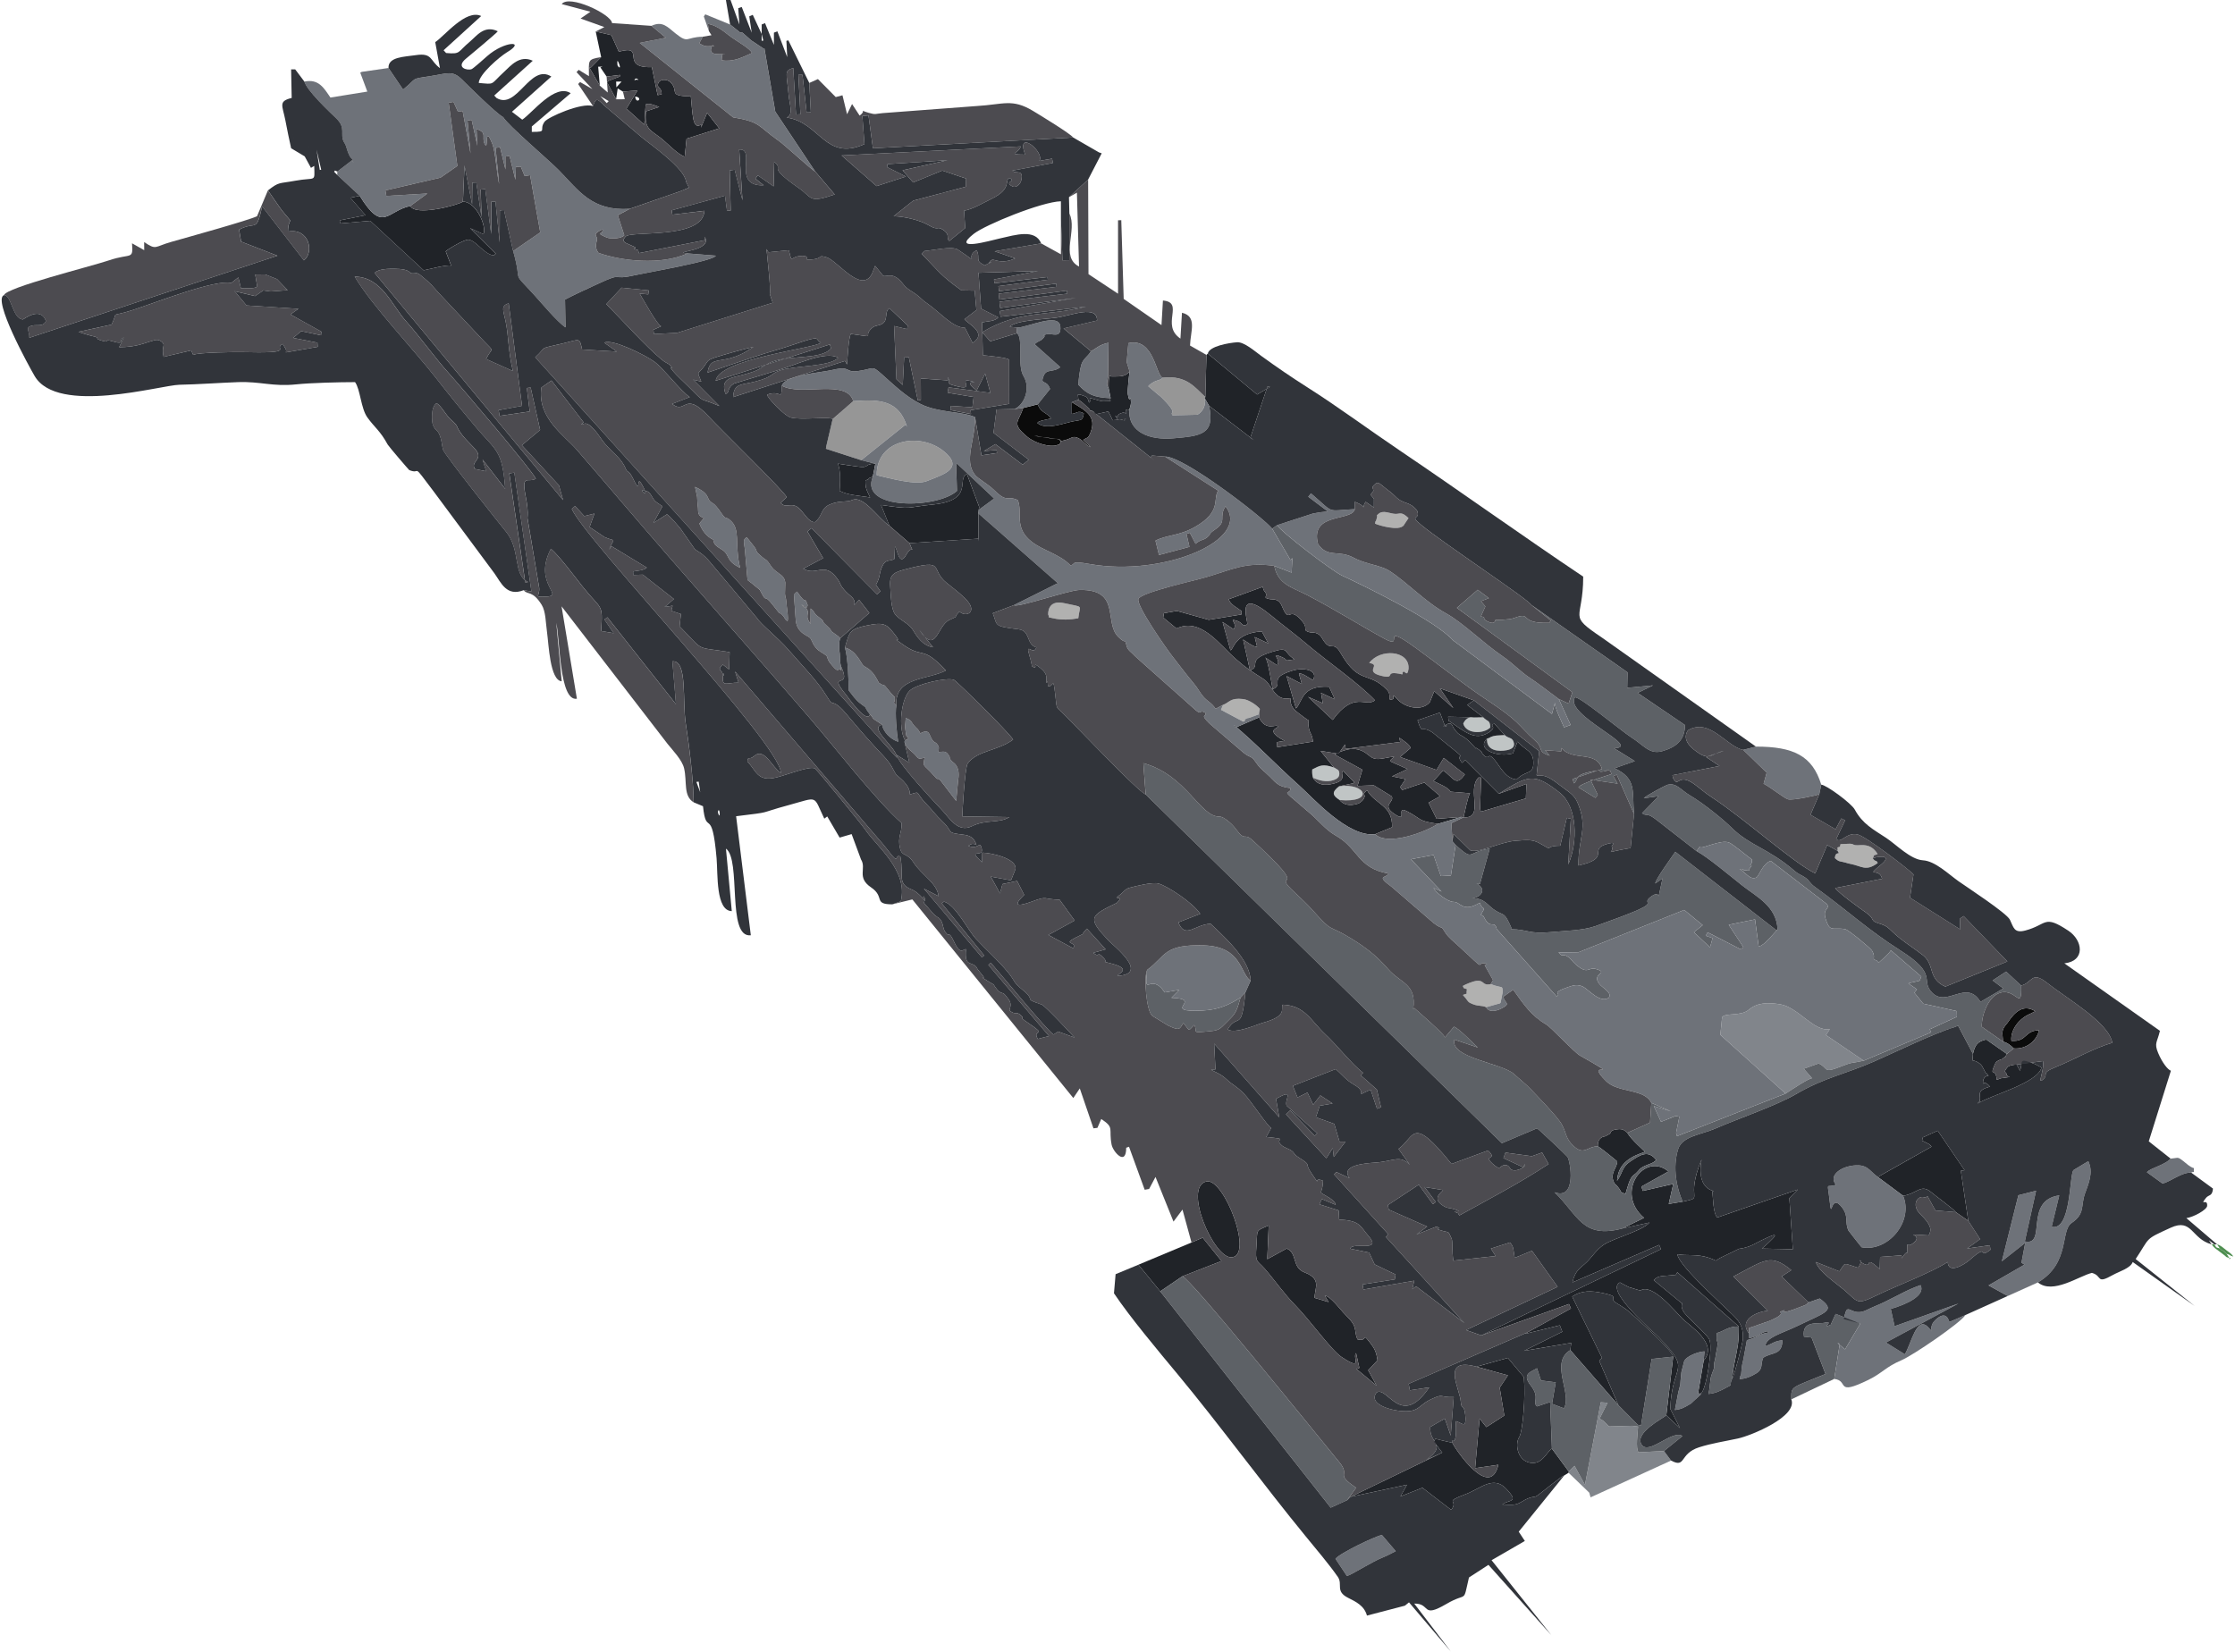 <?xml version="1.0" encoding="UTF-8"?>
<!DOCTYPE svg PUBLIC "-//W3C//DTD SVG 1.1//EN" "http://www.w3.org/Graphics/SVG/1.1/DTD/svg11.dtd">
<!-- Creator: CorelDRAW X8 -->
<svg xmlns="http://www.w3.org/2000/svg" xml:space="preserve" width="1000px" height="739px" version="1.1" shape-rendering="geometricPrecision" text-rendering="geometricPrecision" image-rendering="optimizeQuality" fill-rule="evenodd" clip-rule="evenodd"
viewBox="0 0 101124 74838"
 xmlns:xlink="http://www.w3.org/1999/xlink">
 <g id="interface-icon-jump-to-mother">
  <g id="interface-icon-jump-to-mother-body">
   <path fill="#4E8E50" d="M100939 57001l-123 -185 -62 -62 -61 -61 -124 -62 -62 -62c-215,-57 -138,-23 -246,-184l-123 0c112,168 184,197 353,325 79,59 134,102 210,159 155,116 44,80 238,132z"/>
   <path fill="#4E8E50" d="M100507 56569l62 62 124 62 61 61 62 62c228,61 79,62 308,123 -89,-133 -188,-187 -325,-291 -143,-108 -245,-218 -415,-263l123 184z"/>
   <polygon fill="#4E8E50" points="100939,57001 100939,57063 101011,57011 "/>
   <path fill="#C0C5C5" d="M59422 35251c245,96 595,220 944,94 130,-48 247,-121 247,-279 -1,-206 -94,-184 -247,-291 -501,-167 -621,-92 -981,91 -13,165 10,302 37,385z"/>
   <path fill="#C0C5C5" d="M60628 36253c1575,140 1211,-789 -24,-624 -345,266 -308,415 24,624z"/>
   <path fill="#C0C5C5" d="M67307 33461c-46,584 550,598 885,535 211,-40 405,-135 316,-384 -76,-213 -229,-139 -400,-303 -170,15 -339,5 -506,43 -188,44 -176,105 -295,109z"/>
   <path fill="#C0C5C5" d="M67133 32503l-214 4c-383,-42 -548,-3 -692,276 114,474 902,496 1224,185 0,-360 -141,-263 -318,-465z"/>
   <path fill="#B1B1B0" d="M67269 45640l626 -177c8,-11 19,-25 27,-37l100 -503c-39,-257 12,-150 -369,-266l-179 -63c-406,85 -265,-193 -659,-148 -130,15 -489,156 -607,230 56,146 36,84 187,147 -56,314 81,147 -182,263l135 158c106,139 95,174 318,259 275,106 395,43 603,137z"/>
   <path fill="#B1B1B0" d="M83188 38552c161,236 -98,-38 -121,332 208,190 225,128 492,206 19,5 69,23 89,28l101 23c556,104 709,364 1261,-35 -81,-181 -99,-13 -228,-222 125,-177 -81,-66 221,-185 -159,-260 -379,-432 -791,-402 -425,31 -206,-83 -561,-61 -473,28 -287,-13 -356,135 -194,66 -72,-30 -107,181z"/>
   <path fill="#B1B1B0" d="M61967 30043c579,80 -272,386 563,584 703,168 20,-276 937,-68 47,-94 -29,-96 67,-125 51,-16 164,243 212,-111 1,-12 4,-31 4,-44 29,-812 -1288,-906 -1783,-236z"/>
   <path fill="#B1B1B0" d="M55342 31942l-90 223 1005 534c178,-25 -55,-57 190,-157 120,-49 -112,43 110,-23l459 -167 -5 -232c-135,-161 -485,-411 -761,-443 -579,-68 -604,151 -908,265z"/>
   <path fill="#B1B1B0" d="M47423 27853c90,167 -104,86 230,164 364,85 768,67 1132,0 70,-644 291,-476 -638,-685 -790,-178 -725,519 -724,521z"/>
   <path fill="#B1B1B0" d="M62232 23727c128,67 1094,365 1305,72 7,-10 15,-28 22,-39l189 -282c-322,-311 -378,-186 -595,-191 -243,-6 -562,-200 -779,11 -135,131 0,-48 -70,205l-26 85c-12,37 -28,-9 -46,139z"/>
   <path fill="#0B0B0B" d="M46950 18321l-661 166c-219,667 -545,689 170,1293 389,328 1077,496 1352,392 182,-70 82,28 179,-145 -141,-229 159,-70 -627,-187 -221,-33 -372,-88 -573,-87l1107 149c228,63 -112,143 304,38 284,-72 334,-229 626,-65 190,107 347,338 522,388l-342 -324c193,-146 210,-26 338,-357 271,-705 -198,-971 -853,-1355l-1 527c205,-13 298,-184 544,-21 -54,341 -99,285 -467,356 -441,85 -1257,417 -1641,76 99,-80 -9,-27 185,-102l439 -100c-189,-288 -466,-244 -601,-642z"/>
   <path fill="#0B0B0B" d="M90690 47203c183,36 355,173 480,304 595,48 1052,-368 1149,-823 -680,17 -530,527 -1254,482 -56,-483 346,-1024 854,-1227l228 -115c-550,-351 -943,57 -1231,486 -78,116 -70,75 -161,208 -156,227 -81,395 -65,685z"/>
   <path fill="#969696" d="M38589 18178l-935 812 -285 1216 -20 129 1600 518 2011 -1612 64 94c-360,-1169 -1180,-1260 -2435,-1157z"/>
   <path fill="#969696" d="M39651 21533c531,122 1780,479 2283,263 570,-244 1635,-505 898,-1224 -1072,-1047 -3200,-724 -3181,961z"/>
   <path fill="#969696" d="M54516 18052l25 -60c-454,-411 -838,-1002 -1924,-876 -179,158 -243,70 -503,252 -136,95 -62,31 -159,133l465 393c137,89 595,571 623,708 29,140 -68,87 9,215l1130 -24c235,-130 399,-415 334,-741z"/>
   <path fill="#81858B" d="M80835 49553c198,-123 1035,-696 1197,-693l-374 -431 673 -239c453,199 166,472 990,145 589,-234 462,-140 1051,-270l-1710 -1162 179 -270c-710,147 -1436,-993 -2250,-1124 -575,-93 -1046,-76 -1429,250 -356,302 -1048,125 -1204,332l-81 802 2958 2660z"/>
   <path fill="#81858B" d="M71012 66683l-12 54 937 901 59 213 3650 -1668 -323 -432 -1153 59c-144,-183 -31,-909 -21,-1169l-275 -33 -1042 30c-128,-121 -258,-305 -433,-342l369 -732 -308 -22 -717 3742 -473 -861 -258 260z"/>
   <path fill="#202328" d="M57101 28612c-1275,78 -1277,855 -1422,852l-356 -1281 502 336c207,-300 -291,-516 147,-388 263,77 229,302 467,160 63,-103 -592,-1790 1113,-377 525,436 1056,821 1573,1261 920,783 2344,1763 3106,2560 -436,337 -935,-453 -1918,887l-1115 -1046 665 288 -78 -468 625 292 -260 -569c-1261,-72 -1185,656 -1501,982l-426 -1468 692 360 -134 -477c137,-33 501,228 638,304 254,-458 -411,-591 -934,-431 -1150,351 -342,604 -892,845 -48,-238 -208,-1334 -337,-1442l541 355c202,-272 -352,-600 173,-389 479,192 -65,207 618,122 -548,-337 -208,-597 -1060,-331 -1181,367 -418,620 -963,831l-312 -1401c144,88 482,358 633,323l-106 -435 612 286 -291 -541zm-126 3896l-1081 467 -43 -109c906,749 1934,1824 2919,2704 650,581 2237,2382 3464,2230l770 -316c28,-1013 -769,-1021 -1139,-1681 -339,345 6,79 -143,391 -30,64 -163,191 -270,225 -387,121 -663,40 -824,-166 -332,-209 -369,-358 -24,-624l644 -136 46 -44 -500 -506c-197,86 236,394 -437,565 -388,99 -726,81 -935,-257 -27,-83 -50,-220 -37,-385 360,-183 480,-258 981,-91l-601 -749 811 132 292 -425 36 204 2467 -315 -38 -195c150,117 465,291 511,469l-479 405 1653 588 327 -545 954 747c-405,600 -524,122 -983,-176l-438 477c195,104 695,290 768,482l890 72c-103,150 -239,865 -294,1089l-1 2c977,56 124,-1246 678,-1806l119 4 -48 1411 36 135 2038 -601 27 -658 -1252 446 -1529 -1534 -136 137c-336,-464 171,-147 -239,-487l-1089 -885c-580,-392 -436,171 -689,-560l1014 -351 223 596c296,-28 -277,143 42,-40 281,-161 287,41 350,136 336,506 347,177 938,851 235,268 -96,-99 237,156 264,202 -10,26 209,241 255,251 142,-200 486,215 242,292 498,846 988,878 436,-436 759,-199 761,-750 1,-562 -331,-542 -721,-962l-203 530c-672,194 -1692,-163 -1174,-678 119,-4 107,-65 295,-109 167,-38 336,-28 506,-43l-466 -513c-305,59 180,111 -247,388 -670,434 -1140,-84 -1832,-524l-20 -182 1376 29 214 -4 -724 -558 304 -208 -1544 -546 611 894 -867 -763 -198 494c-373,444 -1124,233 -1437,-96 -404,-424 -128,-75 -230,-41 -317,110 -26,-159 -274,-417 -839,-872 -1257,-204 -2103,-1673 -358,-623 -435,27 -836,-663 -189,-326 -435,-241 -557,-273 -373,-98 -65,-155 -325,-475 -671,-830 -563,193 -941,-714 -151,-364 -403,-287 -538,-312 -427,-80 -3,-119 -269,-373l-69 -186 -1528 559c35,226 403,404 581,540l-11 152 -1481 242 -1443 -403 -588 103 -34 197 605 496c1105,-522 1954,745 2680,1376 545,474 641,510 1285,929 360,234 478,1016 1192,853 1,475 231,563 618,865 404,315 123,-70 215,463 56,320 128,210 195,639l-1621 254 -17 -228 345 -60c-928,-498 -278,-564 -299,-645 -41,-155 -539,256 -855,-417z"/>
   <path fill="#202328" d="M76171 54451l-632 104 205 -907 -1378 317 -67 -197 1228 -685c-1097,-917 -2456,955 -1108,2102l-968 479 1214 -266c-299,368 -1603,699 -2063,1001 -334,218 -529,545 -764,778 -285,284 -537,359 -662,934l3928 -1699 85 193 -8146 3908 3976 -1423 91 201 -1973 1084 -107 66 1575 -386 112 293 -1734 863 2136 -360 -38 328 2181 2503 -873 -2022 125 -132 -1349 -2774c423,-291 880,-270 1395,-159 759,165 307,177 524,398 16,17 478,285 617,409 403,362 1980,1746 2040,2073l-313 2658 619 577 -438 -869c70,-2128 1026,-1646 -521,-3245 -244,-252 -2469,-2135 -1760,-2484l390 207 535 163c523,-371 1602,969 1888,1254 343,344 1659,1143 981,1917l-252 1470c88,61 51,12 128,18 249,-159 547,-2120 381,-2448 -95,-188 -544,-581 -735,-784 -75,-80 -320,-311 -398,-420 -246,-343 -17,-436 -144,-455l-1243 -1026c218,-230 365,-167 999,-238l70 -120 2787 2458c-8,451 5,623 -96,1144 -64,328 -188,880 -195,1195 89,-105 471,-1637 477,-1773 34,-734 -319,-945 -771,-1388 -478,-469 -2153,-1980 -2200,-2455 416,89 874,-28 1435,167 481,166 176,172 533,-11l825 -399c68,-11 344,-36 639,-189 1130,-587 1322,-621 400,180l1401 29 -158 -2317 385 -390 -3652 1269c-191,-199 -187,-896 -224,-1189l73 -9c-861,-204 -551,-1415 -561,-1427 -780,1893 185,1682 -855,1906z"/>
   <path fill="#202328" d="M66827 61930l1425 393 -373 557 209 1263 -815 524 -305 -390 -202 2251 1052 -154c-368,1582 -1896,-612 -2080,-992l-775 -185 -63 135 378 491 -4145 2002 2546 -546 -296 531 996 -394 1304 1003c367,-476 -406,-312 665,-716 660,-249 1239,-858 1825,-243 620,651 119,477 -172,716 455,14 603,43 877,-127 453,-280 548,-179 677,-260 205,-130 1113,-903 1247,-928l198 -124 12 -54 -766 -1040c-240,132 -465,836 -1110,606 -430,-153 -582,-795 -373,-1124 159,-252 296,-1829 211,-2727l-726 -867 -1421 399z"/>
   <path fill="#202328" d="M28708 4375c395,43 33,390 0,0zm-852 -419l-11 -259 246 0 -235 259zm852 -382c65,-65 233,98 68,32 -1,-1 -172,71 -68,-32zm-801 -616c-1,-2 -48,-382 71,-71 107,280 -43,147 -71,71zm-740 -370l-452 459 -82 17 472 817 -74 -860 198 -1 -99 33 283 415 604 -74 -3 72 -503 192 -77 74 411 766 71 -492 237 145 660 -52 -501 823 808 729 63 -917c166,-88 441,60 616,111l-604 203c-86,786 200,839 664,1199 302,234 774,754 1096,852l81 -814 1482 -469 -550 -703 -277 675c95,-368 -209,226 -345,-381 -48,-217 -90,-768 -115,-1040 -1116,-16 -485,-246 -948,-662 -117,-105 -453,-152 -534,74 -78,217 154,137 161,494l-186 38 -260 -1270c-1509,52 -212,-1052 -1498,-698l-335 -749 -711 -167 247 1161z"/>
   <path fill="#202328" d="M20900 9136c-164,145 -2149,681 -2379,198 -1060,217 -1239,1256 -2293,-460l-428 85 688 793 -1168 234 26 139 1358 -118 2417 2241c264,-53 1032,-256 1249,-212l-246 -641c-25,-26 844,-569 1042,-534 366,65 672,646 1132,718l92 -83 -1162 -1157 604 273c158,-350 -320,-1472 -932,-1476z"/>
   <path fill="#202328" d="M61372 61314l149 671 -130 49 911 757 -382 -700 423 -451c-52,-388 -148,-554 -332,-791 -415,-529 -63,-34 -578,-159 -190,-457 62,-523 -544,-1112 -203,-197 -673,-848 -935,-869l175 292 -645 -191c39,-486 310,-860 -440,-1149 -600,-232 -311,-866 -815,-1086l-881 483 66 -1529c-626,276 -499,155 -556,928 -59,797 18,622 383,1042 452,520 861,1120 1376,1644 682,694 1625,2033 2096,2346 1010,669 478,11 659,-175z"/>
   <path fill="#202328" d="M40227 23826l910 786 3120 -202 10 116 -5 -1258 12 -164 22 -130 -554 -1487c-498,186 356,1182 -1529,1374 -1304,133 -883,239 -2364,22l378 943z"/>
   <path fill="#202328" d="M85012 53333l1149 855c663,-115 803,-562 1284,-154 178,151 1049,788 1101,894l566 393 -338 -2272 169 -24 -1217 -1789 -672 302 -37 150 346 172 83 101 -2434 1372z"/>
   <path fill="#202328" d="M65084 37331l1058 -313 -1121 88 -363 -735 523 -294 -712 -616 -1006 337 -93 -130 244 -363 -616 -125 704 -331 -789 -352c-12,-144 549,-295 -261,-138 -430,83 -521,20 -766,-179 -467,-381 -970,-263 -1486,11l1257 687 -219 734 740 -25 810 499c137,263 -475,390 104,786 675,462 37,-392 584,-111 701,359 457,440 1408,570z"/>
   <polygon fill="#202328" points="54592,16083 54541,17992 54516,18052 54712,18389 56736,19942 56579,19841 57356,17518 57472,17531 56888,17877 54654,16022 "/>
   <polygon fill="#202328" points="53915,56303 51509,57309 52498,58516 53498,57835 55275,57142 54421,56083 "/>
   <path fill="#202328" d="M54594 53536c-1070,237 307,3443 1117,3438 1062,-7 -322,-3613 -1117,-3438z"/>
   <path fill="#202328" d="M89323 47753l-20 296c178,26 375,151 443,278 326,611 47,101 285,416 -150,1 -275,130 -248,370 73,-118 228,30 309,123 -642,190 -406,363 -457,633 -39,201 18,-54 -98,137 637,-401 2700,-916 2895,-1632l-298 -156c-792,-305 -525,-124 -680,303l-161 -293 -179 36c-56,10 -166,24 -230,99 -227,266 -31,194 -28,344 2,111 402,64 -269,153l-188 74c-25,-581 -339,-105 -100,-666 76,-178 84,-159 234,-239 149,-78 3,48 169,-86 218,-176 -20,117 158,-185l-934 -653c-395,80 -515,253 -603,648z"/>
   <path fill="#202328" d="M72326 51947c97,32 866,663 879,682 -4,297 -320,502 -171,894 70,186 60,84 193,251 249,311 31,203 348,326 10,-16 16,-40 20,-53l67 -224c154,-517 221,-513 388,-656 167,-145 133,-208 400,-331 199,-93 374,-114 522,-272 -364,-482 -741,-222 -1160,55 -410,272 -335,497 -614,888 47,-841 696,-1124 1264,-1313 -38,-51 -624,-553 -800,-861 -119,-106 -199,-196 -458,-161 -350,47 -259,138 -336,205l-202 110c-47,17 -356,18 -340,460z"/>
   <path fill="#202328" d="M50161 17593l90 451c-104,119 215,136 -345,139 -92,0 -274,-63 -297,-68 -555,-139 -93,-123 -338,133 -74,-317 -141,-262 -410,-371 -78,108 -118,-195 -70,235 171,113 152,106 316,253 35,32 161,152 162,153 142,125 -110,82 146,96 179,129 15,7 124,116 13,12 27,28 40,41l566 -126c24,45 38,52 44,87 6,33 24,42 32,57 8,14 20,37 28,53l91 200 618 -54c-235,40 107,93 -187,40 -299,-53 -122,59 -307,-171 15,-2 33,-34 39,-23 114,203 -9,-22 176,-92 341,-130 118,-25 278,-9 0,-381 -27,-27 140,-184 23,-33 80,-221 75,-325 -27,-467 -49,181 -141,-357 -26,-153 50,-850 80,-1025 -203,204 -329,223 -802,218 -110,-1 -82,-96 -128,75 -26,99 -21,352 -20,458z"/>
   <path fill="#202328" d="M39473 21605l118 -592c-558,0 -208,218 -834,125 -293,-44 -601,-81 -863,-128 131,363 103,815 76,1236 424,197 748,194 1384,295 -139,-296 -226,-410 -215,-770 306,-106 -13,-56 334,-166z"/>
   <path fill="#5D6166" d="M51839 36003l16138 15800 1592 -675c101,65 1316,1209 1379,1293 130,172 439,1984 -585,1606 1067,1017 1247,2135 3088,1637l968 -479c-1348,-1147 11,-3019 1108,-2102l-1228 685 67 197 1378 -317 -205 907 632 -104c-265,-591 -474,-1536 -201,-2390 186,-579 1053,-649 1670,-918 1053,-459 2772,-1041 3664,-1563 1276,-747 2247,-912 3520,-1472 1022,-449 2719,-1280 3666,-1566l160 -65 673 1276c88,-395 208,-568 603,-648l934 653 310 -251c-125,-131 -297,-268 -480,-304l-968 -678c0,-620 323,-1288 699,-1482 821,-425 1116,898 1088,-384l-683 -632 -610 400 483 365 -1036 607c-632,-1059 -1523,288 -2201,-430 -539,-571 321,-791 -1430,-1902 -1478,-938 -2488,-1885 -3851,-2863 -273,-195 -239,-279 -436,-423 -197,-144 -275,-121 -531,-340 -1165,-998 -2004,-1123 -2817,-1926 -445,-440 -1325,-1135 -1874,-1458 -474,-280 -624,-594 -1042,-495 -78,19 -995,504 -1073,610l674 -94 -754 772c243,173 178,-81 699,334l1774 1383c264,-365 -21,-58 416,-213 57,-21 161,-53 323,-99 223,-63 530,-155 731,-76 173,68 841,633 1035,767 32,162 -77,253 -80,264 -5,21 169,-79 -37,160 -134,157 157,14 -111,59 -271,45 -9,-54 -326,-52 246,127 490,548 777,374 81,-49 303,-662 635,-738l2556 1966c126,298 -308,133 8,874 152,357 355,166 801,250 157,29 1156,868 1216,966 215,354 -58,373 217,457l89 95c175,-163 433,-359 553,-559l1381 1192 -82 186 -508 118 391 274 -117 152 402 496 1522 337 5 256 -1234 569 65 138 -3057 1285c-589,130 -462,36 -1051,270 -824,327 -537,54 -990,-145l-673 239 374 431c-162,-3 -999,570 -1197,693l-4923 1931 -39 -149 147 -731 -167 -37 -664 266 -326 -711 774 236 -886 -383 -59 894 -1030 464c176,308 762,810 800,861 -568,189 -1217,472 -1264,1313 279,-391 204,-616 614,-888 419,-277 796,-537 1160,-55 -148,158 -323,179 -522,272 -267,123 -233,186 -400,331 -167,143 -234,139 -388,656l-67 224c-4,13 -10,37 -20,53 -317,-123 -99,-15 -348,-326 -133,-167 -123,-65 -193,-251 -149,-392 167,-597 171,-894 -13,-19 -782,-650 -879,-682 -487,-5 -624,441 -1118,-35 -355,-342 -295,-553 -516,-962 -174,-323 -1084,-1253 -1387,-1578 -216,-232 -527,-473 -774,-701 -538,-497 -2913,-731 -2706,-1565l1064 361c-202,-186 -880,-885 -1082,-943l-409 486c-13,-141 -1200,-1160 -1392,-1336l-45 50c159,-1158 -565,-1154 -1143,-1820 -499,-575 -983,-954 -1639,-1361 -1149,-711 -802,-202 -1786,-1309 -227,-254 -532,-543 -775,-768 -1253,-1158 922,242 -1934,-2387 -423,-390 -298,120 -791,-553 -143,-197 -528,-527 -703,-522 -893,26 -1493,-1882 -3457,-2422l106 1421z"/>
   <path fill="#5D6166" d="M57571 23957l829 1418 83 -82 -30 655 -786 -307c159,843 813,974 1491,1325 1286,667 2340,1346 3516,1985 951,516 -303,-831 1428,428 1088,791 2143,1634 3168,2316 1595,1060 1350,1079 2235,1883 385,350 50,475 644,666l-213 -247 731 50 11 -154c502,627 1579,84 1838,953l-1336 457 66 195c236,-195 -35,-381 836,-544 638,-120 119,66 503,3l105 -23c183,-23 -112,-133 206,6l50 137c-258,94 -1407,417 -1497,604l767 473 107 -136 -335 -691 1235 183 -196 -339 156 -70 784 1785c-97,-1025 146,-1588 -883,-2073l920 -323 -942 -586c1350,-36 -2284,-1504 -1774,-2306 213,-47 2140,1553 2568,1824 546,345 817,784 1392,616 621,-181 1022,-488 1027,-1184l-2145 -1456 698 -340 -1171 108 15 -700 -4349 -3047 876 700 -76 104c-1444,44 -732,-536 -1590,-217 -243,91 -844,84 -851,89 -8,6 -2,224 -318,83 -371,-166 -18,-193 -337,-247l203 -452 -197 -237 356 -137 -506 -379 -945 818 5236 3823 -171 517 -448 -210 538 1176 -298 109c-89,-218 -457,-951 -407,-1132l-141 525 -4472 -3328c-807,-908 -4007,-2464 -5036,-2941 -465,-216 -2790,-1996 -2942,-2287l-226 161z"/>
   <path fill="#5D6166" d="M80470 42117l-68 24 -4565 -3542c-136,203 -931,1290 -905,1434l325 -230 -173 806c-15,-40 -55,-186 -322,0 -688,478 994,99 -2544,1357 -569,202 -1396,211 -2052,274 -953,90 -1023,-126 -1768,-134l3 -80c-1,-4 -8,-19 -9,-23 -297,-663 -295,-503 -674,-724 -418,-244 -476,-590 -1132,-579 343,23 798,-361 241,-675l157 37 444 -1607c-1069,150 -683,604 -1546,-164l-213 1385 -457 22 -329 -956 -1028 192 1393 1467 -367 -161c114,223 664,634 909,628 322,-8 403,510 1190,38 94,337 280,160 121,413 -158,249 -17,64 63,232 293,619 480,99 581,549l2709 3047c274,-119 -331,-124 503,-410 258,-89 444,-153 707,-21 242,121 750,753 1153,500 182,-225 -263,-439 -410,-617 -417,-502 477,-505 -170,-691 -348,-101 -350,278 -897,-194 -164,-141 -234,-266 -338,-339 -324,-228 -208,64 -458,-215l908 -11 4789 -1916 838 689 -397 320 727 687 118 -418 -309 -106 81 -159 1511 777 111 -103 -664 -1014 1192 -245 165 1228c251,-33 664,-576 856,-772z"/>
   <path fill="#5D6166" d="M52498 58516l7724 9802 743 -338 407 -565c-998,-668 -227,-509 -754,-1151 -1219,-1486 -6772,-8370 -7120,-8429l-1000 681z"/>
   <path fill="#5D6166" d="M70246 65643l766 1040 258 -260 473 861 717 -3742 308 22 -369 732c175,37 305,221 433,342l1042 -30 275 33c-10,260 -123,986 21,1169l1153 -59 840 -678c-460,-315 -1533,899 -1857,382 -332,-533 999,-1199 1122,-1322l313 -2658 -976 104 -481 3015 -147 -31 -875 -881 -2181 -2503c-961,574 110,1991 -294,2637l-536 -202 167 -975 -668 -85 -181 -554c-244,161 -708,242 -290,772 458,580 52,763 294,958l591 -198 82 2111z"/>
   <path fill="#5D6166" d="M56133 45210c-520,315 -962,544 -1721,580 -1973,95 117,-523 -1404,-577l354 -358 -661 114c-660,-975 -943,347 -797,-1018 -156,318 -42,1836 230,2078 3,2 702,432 709,435 540,260 520,181 702,-108 332,391 178,394 493,91 190,318 -194,362 612,292 397,-34 512,-65 727,-287 457,-474 542,-432 756,-1242z"/>
   <path fill="#5D6166" d="M81094 63410l1943 -925 252 -1593 -104 -33 342 285 692 -1166 -1116 -441 -224 490c-502,238 218,-206 -273,-89 -302,70 -1053,-125 -938,632l343 37 631 1650 137 -52c-1760,727 -1685,577 -1685,1205z"/>
   <path fill="#5D6166" d="M78424 62447c7,-315 131,-867 195,-1195 101,-521 88,-693 96,-1144 -494,-10 -672,217 -994,296 -6,48 -18,195 -15,235 17,271 1,0 37,171 34,160 -40,362 -80,644 -47,331 -17,60 -54,263 -64,345 67,91 -115,547 -107,266 -60,548 -159,899 316,-22 541,-144 728,-240 469,-242 167,-74 361,-476z"/>
   <path fill="#6E7279" d="M39651 21533c-19,-1685 2109,-2008 3181,-961 737,719 -328,980 -898,1224 -503,216 -1752,-141 -2283,-263zm-4300 -4057c860,501 2942,-330 3238,702 1255,-103 2075,-12 2435,1157l-64 -94 -2011 1612 642 160 -118 592c-627,1537 2946,1444 3815,640l-37 -1163 33 -78 1687 1587 -697 513 -12 164 3626 3186 -62 -14 -1961 982c186,131 2472,-682 2991,-690 1866,-27 1086,1458 1729,2115 425,433 277,-14 390,424 53,204 204,267 414,494l2579 2294c466,444 257,58 562,235 120,195 -298,21 219,511l1532 1311c327,256 324,97 553,432 163,237 232,282 448,477 490,442 482,609 1117,688 20,323 -460,10 215,565 214,176 399,352 600,514 422,341 763,805 1223,1062 1049,586 997,1486 2396,1728 -87,226 -587,64 140,595l1923 1659c503,375 241,-9 539,454 118,185 417,428 580,579 1455,1350 654,650 1292,804l-110 62 381 678 -104 181 179 63c381,116 330,9 369,266l-100 503c-8,12 -19,26 -27,37l-626 177c129,261 472,167 676,64 490,-246 144,-228 101,-543l446 -315c482,676 814,1177 1492,1575 235,138 1259,1256 1537,1414 2138,1214 89,82 1185,1160 545,537 1731,324 2045,980l886 383 -774 -236 326 711 664 -266 167 37 -147 731 39 149 4923 -1931 -2958 -2660 81 -802c156,-207 848,-30 1204,-332 383,-326 854,-343 1429,-250 814,131 1540,1271 2250,1124l-179 270 1710 1162 3057 -1285 -65 -138 1234 -569 -5 -256 -1522 -337 -402 -496 117 -152 -391 -274 508 -118 82 -186 -1381 -1192c-120,200 -378,396 -553,559l-89 -95c-275,-84 -2,-103 -217,-457 -60,-98 -1059,-937 -1216,-966 -446,-84 -649,107 -801,-250 -316,-741 118,-576 -8,-874l-2556 -1966c-332,76 -554,689 -635,738 -287,174 -531,-247 -777,-374 317,-2 55,97 326,52 268,-45 -23,98 111,-59 206,-239 32,-139 37,-160 3,-11 112,-102 80,-264 -194,-134 -862,-699 -1035,-767 -201,-79 -508,13 -731,76 -162,46 -266,78 -323,99 -437,155 -152,-152 -416,213 504,269 1559,1159 2067,1559 648,509 1555,934 1602,1991 -192,196 -605,739 -856,772l-165 -1228 -1192 245 664 1014 -111 103 -1511 -777 -81 159 309 106 -118 418 -727 -687 397 -320 -838 -689 -4789 1916 -908 11c250,279 134,-13 458,215 104,73 174,198 338,339 547,472 549,93 897,194 647,186 -247,189 170,691 147,178 592,392 410,617 -403,253 -911,-379 -1153,-500 -263,-132 -449,-68 -707,21 -834,286 -229,291 -503,410l-2709 -3047c-101,-450 -288,70 -581,-549 -80,-168 -221,17 -63,-232 159,-253 -27,-76 -121,-413 -787,472 -868,-46 -1190,-38 -245,6 -795,-405 -909,-628l367 161 -1393 -1467 1028 -192 329 956 457 -22 213 -1385 -145 -175 -45 -818 549 -261 1 -2 -100 -17 -1058 313c-622,398 -2283,1009 -2850,469 -1227,152 -2814,-1649 -3464,-2230 -985,-880 -2013,-1955 -2919,-2704l43 109 1081 -467 36 -388 5 232 -459 167c-222,66 10,-26 -110,23 -245,100 -12,132 -190,157l-1005 -534 90 -223 -333 177c-188,-282 -366,-328 -558,-550 -164,-189 -239,-375 -441,-611 -322,-378 -625,-793 -950,-1204 -264,-334 -1700,-2380 -1544,-2620 147,-297 2553,-829 3041,-972 1240,-364 1795,-702 3110,-521l786 307 30 -655 -83 82 -829 -1418c-452,-552 -4049,-3307 -4857,-3267l2411 1546c-260,365 179,939 -1046,1638 -743,424 -1266,351 -1797,624l160 651 1381 -369 -136 -587 155 -47 258 498c224,-204 343,-148 515,-288 227,-185 27,-132 376,-367 560,-379 136,-541 465,-1047 1187,1518 -2806,3208 -6138,2618 -970,-173 -612,14 -889,56 -483,-503 -1233,-663 -1750,-1064 -836,-647 -399,-1324 -636,-1892 -509,-233 -453,162 -1080,-461 -264,-261 -725,-508 -862,-684 -520,-662 28,-1575 6,-2613 -595,-267 -1654,-192 -2459,-591 -682,-337 -1249,-898 -1749,-1340 -490,-433 -345,-268 -1068,-161 -658,97 -302,-255 -1196,-45 -526,123 -2126,228 -2284,711z"/>
   <path fill="#6E7279" d="M13716 3697c123,418 1119,1354 1439,1661 466,446 159,703 350,1072 51,98 66,87 102,208 219,742 255,378 340,754l-63 -135 -674 517 0 156 1018 944c1054,1716 1233,677 2293,460l769 -565 -1857 109 -42 -250 2496 -579 764 -531 -394 -2864 219 -36 203 445 211 -34 358 1924 -136 -1489 187 -31 258 1172 -37 -756c510,156 211,375 369,676 200,378 -40,-976 349,1 140,351 195,1331 305,1811l-159 -1636 201 -32 245 1010 -3 -585 189 -26 265 1078 23 -583 221 -12 175 425 247 -38 459 2592 -1229 848c451,1598 -134,804 935,1968 320,349 1078,1260 1436,1487l-21 -1259c477,-250 1007,-486 1531,-730 1150,-534 528,-121 1611,-369 443,-102 3613,-643 3688,-890l-1279 -102c-1199,550 -3014,342 -4034,-25 -191,-251 -87,-457 -64,-611 22,-156 -216,-205 106,-385 270,-151 102,29 124,65 38,62 -370,-15 202,232 204,88 696,46 802,-99l-294 -906 541 -291c-1724,113 -2306,-829 -3214,-1752 -473,-480 -2290,-2018 -2520,-2403 -317,-165 -1623,-1463 -1871,-1709 -428,-425 -672,-267 -1387,-157 -1019,157 -586,65 -1279,615l-659 -976 -1212 175 -68 36 320 858 -1671 270c-297,-430 -529,-859 -1184,-723z"/>
   <path fill="#6E7279" d="M32051 1417l-49 -339c467,97 733,365 1064,608 234,171 862,519 934,717 -441,200 -868,416 -1373,328 20,-216 -3,-315 160,-274 -224,-22 -740,80 -633,-279 57,-187 64,-115 142,-94 -382,11 -386,53 -686,-122l159 -298c-782,14 -629,334 -1241,-156 -359,-287 -582,-572 -1083,-337l652 539 -1186 233 4234 3375c1263,204 1135,413 2028,1034 326,226 1577,1389 1689,1417l-1808 -2711 -492 -2864 -61 -7 -535 -355 -399 -353 -114 -13 -447 -357 -1122 -459 -66 95 233 672z"/>
   <path fill="#6E7279" d="M57797 23796c152,291 2477,2071 2942,2287 1029,477 4229,2033 5036,2941l4472 3328 141 -525c-50,181 318,914 407,1132l298 -109 -538 -1176c-398,-292 -952,-724 -1308,-956 -429,-281 -767,-660 -1241,-984 -881,-602 -1819,-1536 -2553,-1937 -939,-513 -1725,-1378 -2574,-1931 -387,-253 -1084,-302 -1620,-595 -681,-371 -1177,27 -1612,-622 -378,-1453 1534,-1002 1669,-1578 -1355,66 -868,234 -1989,-715l-121 153 885 667 -349 37 -326 57 -1619 526z"/>
   <path fill="#6E7279" d="M84219 59978l-692 1166 -342 -285 104 33 -252 1593c692,75 11,792 1550,42 623,-303 776,-584 1508,-895 512,-218 2662,-1684 2887,-2043l-725 315c-21,-17 -115,-595 -643,-83 -399,386 74,724 -324,314 -520,-535 -760,761 -1052,1231l-856 -531 3282 -1766 -2890 1025 -173 -782c685,-194 1595,-602 1348,-1078 -598,207 -1001,460 -1644,770 -297,143 -508,214 -796,358 -646,322 -844,-317 -966,133l-31 98 -48 178 755 207z"/>
   <path fill="#6E7279" d="M90899 58726l1369 -616c1477,-876 1003,-2339 1528,-2695 616,-418 407,-762 600,-1318 152,-437 403,-957 154,-1481l-672 407c-193,234 -101,2776 -988,2566l345 -1422c-1615,228 -543,2311 -1560,2085l510 -2295 -803 203 -749 2994 1059 -835 -170 899 137 87 -1630 941 870 480z"/>
   <path fill="#6E7279" d="M51904 43951c-146,1365 137,43 797,1018l661 -114 -354 358c1521,54 -569,672 1404,577 759,-36 1201,-265 1721,-580l220 -233 240 -539c-480,-310 -382,-1549 -2127,-1599 -1826,-52 -1698,471 -2562,1112z"/>
   <path fill="#6E7279" d="M86161 54188l-1149 -855c-406,-287 -458,-635 -1240,-499 -443,77 -1001,432 -657,852 -458,171 -390,-225 -281,763 104,926 26,-466 574,289 297,411 92,618 273,1023 3,4 573,741 598,758 1186,227 2362,-1154 1882,-2331z"/>
   <path fill="#6E7279" d="M51111 16842c-30,175 -106,872 -80,1025 92,538 114,-110 141,357 5,104 -52,292 -75,325 -66,1062 955,1401 1982,1315 1277,-108 1906,-176 1633,-1475l-196 -337c65,326 -99,611 -334,741l-1130 24c-77,-128 20,-75 -9,-215 -28,-137 -486,-619 -623,-708l-465 -393c97,-102 23,-38 159,-133 260,-182 324,-94 503,-252 -316,-48 -389,-1841 -1563,-1566l-76 859 133 433z"/>
   <path fill="#6E7279" d="M78912 33978l1065 1034 -140 502c287,139 934,656 1104,705 225,64 1344,-187 1419,-230l90 -433c-402,-1315 -1265,-1725 -2958,-1725l-580 147z"/>
   <path fill="#6E7279" d="M81870 59017c-93,92 -5,32 -171,130l-529 200c-790,271 -79,-128 -590,98 -4,31 270,98 -500,419l-905 313 8 255 0 204c426,-78 529,-251 801,-307l65 -1c-127,233 64,8 -244,110 -334,112 -325,193 -725,289l-159 867c-48,205 -69,283 -87,514 -27,348 -12,55 -86,382 264,-4 548,-124 773,-268 305,-196 170,-402 299,-698 394,-264 860,-95 870,-792 -350,28 -454,158 -771,270 -1,-392 751,-582 1397,-892 1432,-688 1791,-717 1067,-1270l-513 177z"/>
   <path fill="#6E7279" d="M45990 14847l10 255c317,205 -6,1431 305,1945 331,546 35,1296 -407,1488l391 -48 661 -166 557 -696c-167,-468 -467,-152 -292,-592 136,-344 422,-130 756,-395l-1164 -1040c178,-162 233,-124 343,-224 341,-312 -265,-90 216,-231 203,-59 660,226 606,-348 -62,-664 -1519,64 -1982,52z"/>
   <path fill="#6E7279" d="M39345 32374c221,213 5,122 385,351l120 81c7,-12 29,18 39,32 69,333 366,650 735,776 -66,-381 -149,-1291 -84,-1654 -194,-192 -75,-76 -69,-250 7,-216 26,-30 -303,-461 -254,-332 -146,-127 -355,-271 -98,-67 -42,2 -135,-173 -275,-512 -486,-524 -629,-646 -112,-96 -323,-682 -837,-813 130,432 170,1548 172,1943 155,199 313,429 499,568 447,335 99,54 462,517z"/>
   <path fill="#6E7279" d="M40928 33544l-18 77c105,264 155,288 359,465 316,273 193,352 554,243 -91,465 -57,270 419,817 243,280 90,45 290,207l721 942 84 -891c1,-10 1,-30 2,-40l21 -148c40,-532 -211,-631 -290,-711 -215,-220 -20,-98 -176,-312 -123,-169 -197,-133 -442,-116 11,-206 49,-218 -68,-364 -66,-82 -70,-46 -142,-106 -236,-200 -133,-600 -552,-409l-60 37c-114,-229 -129,-180 -269,-341 -189,-218 -94,-236 -389,-356 -9,17 -9,27 -10,56 -10,242 -48,267 4,589l14 88c30,113 -14,61 107,151 -117,162 27,46 -159,122z"/>
   <path fill="#6E7279" d="M34887 25686c-322,-480 -130,-158 -588,-592 -156,-149 -35,-113 -211,-340l-327 -413c-119,125 -167,53 -85,534l122 1408 267 207c93,90 188,148 241,198 104,100 21,-7 102,144 303,567 76,-18 562,614 507,659 137,122 450,473 96,108 20,101 190,235 51,-131 -17,-513 -38,-717 -1,-12 -2,-30 -3,-42 -3,-24 -3,-59 -11,-130 -33,-284 -8,-39 -44,-228l-18 -117c0,-13 0,-31 0,-44l13 -482c-46,-325 -246,-340 -539,-610l-83 -98z"/>
   <path fill="#6E7279" d="M31820 23478l-151 178c-9,12 -38,53 -52,69 119,320 348,605 626,729 39,206 83,236 245,357 40,30 140,88 188,120 320,215 135,493 790,800 -3,-13 -43,-176 -44,-180 -190,-951 47,-1566 -388,-1959 -254,-230 -189,1 -415,-331 -384,-563 -411,-418 -537,-569 -129,-155 -32,-339 -662,-631l95 453c10,164 11,261 27,408l11 85c17,186 -36,362 267,471z"/>
   <path fill="#6E7279" d="M38041 30207c-69,-196 -47,-436 -63,-598 -19,-192 -35,8 -27,-284 6,-187 -17,-175 44,-402 -86,-92 -76,-89 -199,-172 -366,-247 -97,-111 -343,-336 -523,-477 39,-98 -486,-499 -194,-148 -84,-157 -309,-345l-6 664c0,-8 8,24 6,36l-92 -134c-9,-18 -45,-119 -49,-138 -2,-14 -3,-31 -4,-45 -1,-14 1,-32 1,-46 -3,-122 125,-290 -276,-519 259,317 277,38 285,33 -187,-508 16,127 -482,-616 -211,203 -121,108 -129,308l73 1014c66,575 548,666 653,786 96,109 132,424 484,631 496,291 118,167 505,606 165,188 211,240 309,192 261,-128 10,224 105,-136z"/>
   <path fill="#6E7279" d="M49359 15916c-144,245 -349,332 -434,600 -65,206 -129,664 -135,923 415,442 715,571 1461,605l-90 -451c-116,-172 -61,-268 -29,-522l23 -1538c-424,89 -542,251 -796,383z"/>
   <path fill="#6E7279" d="M60956 71414c205,-42 1106,-634 1654,-852 208,-82 356,-173 559,-273l-626 -733c-304,53 -1931,837 -2104,1080l517 778z"/>
   <path fill="#6E7279" d="M76998 63141c-77,-6 -40,43 -128,-18l252 -1470 41 -417c-275,6 -826,211 -925,447l-126 495c-35,275 -35,409 -49,562l-65 255c-4,14 -10,31 -14,45 -4,15 -9,32 -12,48l-153 805c328,-41 440,-125 721,-288l387 -357c113,-155 -14,154 71,-107z"/>
   <path fill="#6E7279" d="M98281 52502c-281,300 -935,430 -1076,616l714 515c394,-113 862,-514 1294,-498 189,-98 96,119 124,-201 -183,-49 -336,-207 -483,-321 -278,-216 -212,-139 -573,-111z"/>
   <path fill="#4C4B50" d="M61372 61314c-181,186 351,844 -659,175 -471,-313 -1414,-1652 -2096,-2346 -515,-524 -924,-1124 -1376,-1644 -365,-420 -442,-245 -383,-1042 57,-773 -70,-652 556,-928l-66 1529 881 -483c504,220 215,854 815,1086 750,289 479,663 440,1149l645 191 -175 -292c262,21 732,672 935,869 606,589 354,655 544,1112 515,125 163,-370 578,159 184,237 280,403 332,791l-423 451 382 700 -911 -757 130 -49 -149 -671zm-6778 -7778c795,-175 2179,3431 1117,3438 -810,5 -2187,-3201 -1117,-3438zm-14237 -12557l909 -223 7294 9000 293 -436 619 1809 180 -22 174 -401c616,408 326,425 469,1164 62,322 661,1000 661,139l127 -46 710 1949 201 -35 290 -545 815 2023 407 -544 409 1492 506 -220 854 1059 -1777 693c348,59 5901,6943 7120,8429 527,642 -244,483 754,1151l-407 565 168 -155 4145 -2002 -717 326c955,-694 126,-719 170,-1487l663 -382 266 773 137 -1749c-694,29 -419,-186 -1048,111 -431,203 -502,434 -852,509 -560,121 -2054,-214 -1600,-822 500,-326 1106,1662 2390,-235l-879 133 -53 -293 5382 -2332 1973 -1084 -91 -201 -3976 1423 -688 -243 4148 -1959 -1162 -1634 -782 321c-75,-423 -37,-498 -215,-696l-864 276 213 340 -1915 207c-67,-445 -25,-882 -76,-993 -168,-372 -106,-272 -376,-347 -631,-176 109,-69 -318,-200l-899 352 484 -356 -1743 -770 -36 -206 1398 -922 641 883 131 -99 -509 -677 836 136c-45,97 -550,372 17,719 207,127 261,74 473,143 602,198 -285,2 193,191l54 100c1477,-818 2639,-1415 4047,-2330l-294 -523 -464 166 -1196 -163 -93 249 898 418 68 -146c59,158 -318,271 -387,279 -379,43 -216,-252 -533,-231 -233,17 -140,295 -539,-67 -461,-419 265,-143 -204,-598l-1655 610c-1822,-2262 -1647,-1220 -2403,-681l514 722c-452,-470 -725,-161 -1571,-102 -445,31 -1599,117 -1159,704l-601 -278 -102 108 2451 2705 -101 134 3552 3895 -2185 -1663 -172 132 87 -385 -2302 398 -38 -231 1458 -225 37 -224 -949 -457 -249 -536 -856 -176c68,-329 1494,185 824,-579 -366,-418 -367,-707 -1326,-736l-22 -419 -873 -275 109 -241 630 264c-27,-223 -519,-446 -605,-503 -147,-99 10,-51 29,-588 -514,-224 -20,380 -522,-338 -351,-503 33,-330 -533,-689 -309,-195 -201,-203 -360,-328 -110,-86 -331,-146 -442,-238 -428,-353 438,-269 -716,-393l225 -406c-152,-56 -903,-1213 -1229,-1548 -357,-368 -536,-414 -751,-621 -354,-339 -633,-376 -741,-480l196 -4 -59 -1170 2949 3340 -146 -840c885,-500 357,50 481,314l1386 1251 -112 111 -1114 -1151 -191 180 1831 1988 287 -459 49 400 531 -691 -271 0 -238 -807 -834 -299 175 -522 583 -101 -554 -367 -325 422 -259 -552 -452 221 -211 -525 1941 -759c265,225 463,500 835,708 704,394 -92,592 748,223l291 868 180 -68 -189 -804 -736 -650 114 -108c-513,-390 -1161,-1232 -1710,-1744 -658,-614 -919,-1307 -1936,-1343 -111,188 256,507 -909,823 -240,66 -1252,523 -1584,298 462,-771 630,164 802,-1671l-220 233c-214,810 -299,768 -756,1242 -215,222 -330,253 -727,287 -806,70 -422,26 -612,-292 -315,303 -161,300 -493,-91 -182,289 -162,368 -702,108 -7,-3 -706,-433 -709,-435 -272,-242 -386,-1760 -230,-2078 864,-641 736,-1164 2562,-1112 1745,50 1647,1289 2127,1599 -23,-968 -1269,-2056 -1815,-2578 -720,27 -1145,714 -1461,-63l993 -387c-336,-508 -1467,-1248 -1884,-1371 -278,-82 -1041,117 -1329,192 -185,47 -278,208 -399,295 -459,334 251,-19 -173,391 -1223,587 -1338,676 -390,1685 243,259 1904,1538 423,1621 19,-107 653,-299 -206,-542 -692,-195 -145,25 -414,-265 -349,-376 -151,24 -476,-239l562 -158 -849 -938c-384,401 31,125 -532,416 -596,308 112,166 -90,473l-1125 -603 1191 -654 -683 -944c-772,-15 -508,-193 -1249,82 -1209,448 -365,-271 -355,-300l-320 -632 -663 141 -112 424 -417 -761 916 169 201 -505c84,-486 -1112,-746 -1504,-749l-10 435c-732,-684 102,-159 -17,-628 -97,-383 -131,79 -601,-114 274,-254 475,144 285,-224 -87,-169 -279,-255 -486,-280 -871,-104 -444,-100 -973,-602 -325,-309 -436,-495 -738,-802 -536,-545 -216,-577 -737,-422 -4,-480 -542,-787 -643,-933 -116,-167 -171,-411 -569,-827 -518,-542 -973,-1064 -1480,-1662 -218,-258 -511,-636 -754,-711 -107,-33 -112,30 -343,-348 -410,-673 -1109,-1377 -1730,-2092 -461,-531 -1239,-1141 -1413,-1423l-2107 -2513c-372,-455 -608,-508 -711,-613l-551 -787c-74,-141 -624,-761 -710,-786l-614 393 411 -759c-391,-248 -361,-251 -510,-497 -143,-235 -277,-190 -283,-193 -399,-217 266,471 -87,-203 -375,-715 -35,511 -436,-327 -230,-480 -254,-252 -349,-480 -200,-485 -584,-707 -941,-1133 -199,-236 -292,-427 -479,-634 -431,-478 -485,-189 -597,-247l112 -85 -1458 -1899 -459 320c-195,1376 1024,2148 1613,2828 691,798 1384,1609 2077,2420 2853,3339 5601,6400 8434,9686 1137,1318 3006,3744 4199,4802 15,485 -196,613 -72,1137 97,411 300,167 618,656 379,581 1066,927 1127,1518l-663 -341 2628 3114 105 -86 -1922 -2359 99 -81c536,157 1083,1295 1450,1689 459,492 1001,966 1449,1514 375,460 177,397 709,835 588,486 -69,326 820,627 156,53 1485,1484 1488,1494l-745 -271 -204 137c-257,-141 -2463,-2815 -2843,-3254l-114 98 2747 3221 -505 133c-293,-484 521,-77 -435,-724 -530,-358 -96,-127 -318,-336 -243,-228 -230,15 -536,-233 113,-340 43,-413 -185,-693 -142,-176 -201,2 -455,-364 -126,-183 -9,-69 -279,-236 -603,-375 -41,-21 -333,-339l-194 -241c-3,-5 -9,-22 -11,-27 -189,-380 -602,9 -509,-874 -122,-17 -246,287 -526,-305 -295,-626 -190,-160 -416,-478 -132,-186 -71,-428 -271,-619 -7,-6 -121,-66 -267,-206l-421 -485c-27,-62 -19,-105 -21,-115 -67,-542 214,303 -15,-79 -5,-8 -280,-322 -501,-408 -704,-271 -371,-616 -535,-1501 -287,-142 -15,442 -537,-251 -162,-216 -304,-378 -478,-577l-6476 -7560 160 506c-550,0 -738,199 -710,-249 27,-437 106,177 -32,-206 -35,-97 -240,-132 26,-365l285 223 26 -786c-1637,-262 -1101,12 -2268,-1169l61 -558 -436 -145 59 -232 -360 57 419 -360 -1408 -1103 -435 13 -8 -158c183,-39 486,-42 621,-175l-1605 -975 -101 165c235,-607 336,-329 -208,-573l-677 -456 220 -610 -460 116 -418 -458 -149 136c728,1551 9451,10621 9478,11963 -416,-260 -746,-1188 -1225,-762 -215,192 -266,-33 -296,242 401,402 445,940 1326,718 506,-127 1449,-513 1726,-410 114,75 2103,2507 2283,2772 524,774 1966,1869 1617,3252l-385 138z"/>
   <path fill="#4C4B50" d="M48785 28017c-364,67 -768,85 -1132,0 -334,-78 -140,3 -230,-164 -1,-2 -66,-699 724,-521 929,209 708,41 638,685zm-2920 -595l-955 364c221,557 2,592 1161,728 565,66 334,680 816,824 -142,403 -528,-317 -307,403 81,266 100,434 107,454 356,207 -84,-301 374,72 166,135 292,281 280,481 -29,495 47,-159 70,346 262,60 223,-502 328,368 87,731 9,525 381,892 713,705 3299,3447 3719,3649l-106 -1421c1964,540 2564,2448 3457,2422 175,-5 560,325 703,522 493,673 368,163 791,553 2856,2629 681,1229 1934,2387 243,225 548,514 775,768 984,1107 637,598 1786,1309 656,407 1140,786 1639,1361 578,666 1302,662 1143,1820l45 -50c192,176 1379,1195 1392,1336l409 -486c202,58 880,757 1082,943l-1064 -361c-207,834 2168,1068 2706,1565 247,228 558,469 774,701 303,325 1213,1255 1387,1578 221,409 161,620 516,962 494,476 631,30 1118,35 -16,-442 293,-443 340,-460l202 -110c77,-67 -14,-158 336,-205 259,-35 339,55 458,161l1030 -464 59 -894c-314,-656 -1500,-443 -2045,-980 -1096,-1078 953,54 -1185,-1160 -278,-158 -1302,-1276 -1537,-1414 -678,-398 -1010,-899 -1492,-1575l-446 315c43,315 389,297 -101,543 -204,103 -547,197 -676,-64 -208,-94 -328,-31 -603,-137 -223,-85 -212,-120 -318,-259l-135 -158c263,-116 126,51 182,-263 -151,-63 -131,-1 -187,-147 118,-74 477,-215 607,-230 394,-45 253,233 659,148l104 -181 -381 -678 110 -62c-638,-154 163,546 -1292,-804 -163,-151 -462,-394 -580,-579 -298,-463 -36,-79 -539,-454l-1923 -1659c-727,-531 -227,-369 -140,-595 -1399,-242 -1347,-1142 -2396,-1728 -460,-257 -801,-721 -1223,-1062 -201,-162 -386,-338 -600,-514 -675,-555 -195,-242 -215,-565 -635,-79 -627,-246 -1117,-688 -216,-195 -285,-240 -448,-477 -229,-335 -226,-176 -553,-432l-1532 -1311c-517,-490 -99,-316 -219,-511 -305,-177 -96,209 -562,-235l-2579 -2294c-210,-227 -361,-290 -414,-494 -113,-438 35,9 -390,-424 -643,-657 137,-2142 -1729,-2115 -519,8 -2805,821 -2991,690z"/>
   <path fill="#4C4B50" d="M48363 8935l360 -206 96 3349c-869,-449 -60,-1636 -437,-2403l-6 2114 -307 6 -71 -1874 0 1602 -893 -493 -2110 357 930 321c-614,283 -950,28 -1036,64 -253,105 69,-65 -114,97 -278,244 351,-164 -98,84 -177,98 -79,93 -241,10 -322,-166 -83,-314 -259,-624 -614,317 324,748 -846,-27 -263,-173 -1100,28 -1524,63l-122 123c867,889 848,965 1806,1661l599 10 79 880 -542 417c171,223 1060,620 371,1074l-349 -689c-549,0 -1087,-661 -1705,-1100 -16,-11 -99,-69 -114,-80 -11,-9 -25,-19 -36,-28l-67 -59c-440,-424 -622,-383 -876,-711 -469,-609 -753,-297 -908,-379l-363 -447 -142 352c-470,947 -1579,-598 -2054,-738 -421,-124 -166,25 -575,86 -643,95 -77,-137 -505,-150 -613,-19 -463,441 -632,-258l-927 92 -88 -146c28,315 209,1853 150,2039l132 395 -4330 1363 -1050 55 -28 -192 352 -160c-175,-56 -827,-1243 -972,-1480l389 33 22 -178 -1229 -124 -694 745c728,731 1782,1912 2511,2515 184,153 301,169 381,261 307,351 -198,-145 143,273 140,170 460,464 642,643 899,890 403,476 1448,926l-1188 -1196 367 90c-192,-512 -197,-271 97,-651 232,-301 133,-313 560,-454 247,-81 1499,-446 1716,-460 -114,26 -433,342 -1077,508 -615,157 -921,24 -1011,648 0,0 2219,-756 2612,-873 451,-135 865,-254 1337,-415 1292,-443 874,-217 1184,-67 -192,246 -4630,723 -4767,1725l5174 -1645 54 179c-471,549 -2009,266 -2812,666 -494,247 -306,301 -1204,536 -502,132 -1012,149 -769,854 212,-20 35,-251 395,-466l1985 -604c830,-241 2149,-892 2723,-567 -316,410 -1964,356 -2622,575 -439,146 -310,293 -1103,501 -664,175 -997,70 -1030,711l5069 -1638 90 159c27,-279 66,-1192 174,-1384 1192,164 578,147 879,-189 179,-201 292,-171 442,-221 434,-147 159,-574 428,-754l829 783 -27 164 -590 -140 107 2412 285 257 63 -1243 214 -9 407 1957 138 -28 -4 -970 1223 87 11 -147c144,324 -141,267 375,407 882,239 105,-360 596,-242 703,169 -485,-142 327,436l383 -763 239 875 -1897 -250 -41 243 1178 194 -56 466 -976 -62 -23 185 936 185 -17 -178 1748 -285 -3 -1994c-41,-107 -1030,-189 -1192,-211l-35 -1489c213,-45 604,-44 732,-227l-776 -393 -118 -1626 2694 -80 -1993 382 24 172 2400 -281 15 123 -2237 288 30 232 2588 -344 18 144 -2626 312 33 267 3059 -407 18 139 -3077 367 36 281 3437 -457 -3455 597 35 257 3876 -456c-1803,454 -2981,125 -4709,1156l366 415 1205 -366 -10 -255 -312 -43c293,-300 1590,-333 2136,-413 650,-96 1836,-591 1821,134l-1518 358 1242 1033c254,-132 372,-294 796,-383l-23 1538c-32,254 -87,350 29,522 -1,-106 -6,-359 20,-458 46,-171 18,-76 128,-75 473,5 599,-14 802,-218l-133 -433 76 -859c1174,-275 1247,1518 1563,1566 1086,-126 1470,465 1924,876l51 -1909 -744 -424c19,-645 338,-1322 -365,-1486l-70 1171c-916,-619 205,-1642 -793,-1725l-65 1113 -1713 -1187 -109 -3567 -147 5 0 3327 -1339 -886 -16 -4289 -868 800z"/>
   <path fill="#4C4B50" d="M33761 24341l327 413c176,227 55,191 211,340 458,434 266,112 588,592l83 98c293,270 493,285 539,610l-13 482c0,13 0,31 0,44l18 117c36,189 11,-56 44,228 8,71 8,106 11,130 1,12 2,30 3,42 21,204 89,586 38,717 -170,-134 -94,-127 -190,-235 -313,-351 57,186 -450,-473 -486,-632 -259,-47 -562,-614 -81,-151 2,-44 -102,-144 -53,-50 -148,-108 -241,-198l-267 -207 -122 -1408c-82,-481 -34,-409 85,-534zm-1941 -863c-303,-109 -250,-285 -267,-471l-11 -85c-16,-147 -17,-244 -27,-408l-95 -453c630,292 533,476 662,631 126,151 153,6 537,569 226,332 161,101 415,331 435,393 198,1008 388,1959 1,4 41,167 44,180 -655,-307 -470,-585 -790,-800 -48,-32 -148,-90 -188,-120 -162,-121 -206,-151 -245,-357 -278,-124 -507,-409 -626,-729 14,-16 43,-57 52,-69l151 -178zm8069 9360c-10,-14 -32,-44 -39,-32l-120 -81c-380,-229 -164,-138 -385,-351 -147,435 -953,-727 -1082,-886 -900,-1112 287,-170 -222,-1281 -95,360 156,8 -105,136 -98,48 -144,-4 -309,-192 -387,-439 -9,-315 -505,-606 -352,-207 -388,-522 -484,-631 -105,-120 -587,-211 -653,-786l-73 -1014c8,-200 -82,-105 129,-308 498,743 295,108 482,616 -8,5 -26,284 -285,-33 401,229 273,397 276,519 0,14 -2,32 -1,46 1,14 2,31 4,45 4,19 40,120 49,138l92 134c2,-12 -6,-44 -6,-36l6 -664c225,188 115,197 309,345 525,401 -37,22 486,499 246,225 -23,89 343,336 123,83 113,80 199,172l1323 -1146 -466 -598 -216 238c69,-300 -158,-373 -381,-608 -297,-314 -216,-340 -373,-562 -601,-851 -947,-116 -1558,-478l899 -476 -711 -1210 186 -150 2972 3003 150 -140 -204 -299c216,-370 123,-474 280,-825 160,-358 363,-224 557,-343l26 -562c97,71 186,950 505,380 298,-535 377,62 153,-535l-910 -786c-497,-317 -1166,-1387 -1676,-1171 -294,125 -568,7 -1029,207 -430,185 -308,525 -679,801 -266,-4 -450,-362 -656,-577 -393,-410 -624,5 -888,-299l275 -255c-93,-256 -2978,-3058 -3545,-3669 -1112,-1199 -1022,-52 -1648,-561l799 -308c-397,-257 -1183,-1291 -1604,-1604 -395,-292 -1928,-1060 -2270,-861l570 403 -1572 -93c-131,-564 -87,-462 -864,-280 -1209,285 -675,104 -1262,631l16389 18151c14,-463 -1307,-1347 -678,-1503z"/>
   <path fill="#4C4B50" d="M57910 33636l-41 82 41 -82zm4057 -3593c495,-670 1812,-576 1783,236 0,13 -3,32 -4,44 -48,354 -161,95 -212,111 -96,29 -20,31 -67,125 -917,-208 -234,236 -937,68 -835,-198 16,-504 -563,-584zm-6625 1899c304,-114 329,-333 908,-265 276,32 626,282 761,443l-36 388c316,673 814,262 855,417 21,81 -629,147 299,645l-345 60 17 228 1621 -254c-67,-429 -139,-319 -195,-639 -92,-533 189,-148 -215,-463 -387,-302 -617,-390 -618,-865 -714,163 -832,-619 -1192,-853 -644,-419 -740,-455 -1285,-929 -726,-631 -1575,-1898 -2680,-1376l-605 -496 34 -197 588 -103 1443 403 1481 -242 11 -152c-178,-136 -546,-314 -581,-540l1528 -559 69 186c266,254 -158,293 269,373 135,25 387,-52 538,312 378,907 270,-116 941,714 260,320 -48,377 325,475 122,32 368,-53 557,273 401,690 478,40 836,663 846,1469 1264,801 2103,1673 248,258 -43,527 274,417 102,-34 -174,-383 230,41 313,329 1064,540 1437,96l198 -494 867 763 -611 -894 1544 546 2957 2304 -118 1084c162,108 249,-181 1014,428 332,264 672,422 834,800 508,1181 33,1580 47,2866 1480,-323 477,-711 1223,-953 559,-182 283,70 283,70 160,373 -539,322 858,92l156 -1542 -784 -1785 -156 70 196 339 -1235 -183 335 691 -107 136 -767 -473c90,-187 1239,-510 1497,-604l-50 -137c-318,-139 -23,-29 -206,-6l-105 23c-384,63 135,-123 -503,-3 -871,163 -600,349 -836,544l-66 -195 1336 -457c-259,-869 -1336,-326 -1838,-953l-11 154 -731 -50 213 247c-594,-191 -259,-316 -644,-666 -885,-804 -640,-823 -2235,-1883 -1025,-682 -2080,-1525 -3168,-2316 -1731,-1259 -477,88 -1428,-428 -1176,-639 -2230,-1318 -3516,-1985 -678,-351 -1332,-482 -1491,-1325 -1315,-181 -1870,157 -3110,521 -488,143 -2894,675 -3041,972 -156,240 1280,2286 1544,2620 325,411 628,826 950,1204 202,236 277,422 441,611 192,222 370,268 558,550l333 -177z"/>
   <path fill="#4C4B50" d="M48492 18227c655,384 1124,650 853,1355 -128,331 -145,211 -338,357l342 324c-175,-50 -332,-281 -522,-388 -292,-164 -342,-7 -626,65 -416,105 -76,25 -304,-38l-1107 -149c201,-1 352,54 573,87 786,117 486,-42 627,187 -97,173 3,75 -179,145 -275,104 -963,-64 -1352,-392 -715,-604 -389,-626 -170,-1293l-391 48 -818 19 -137 1059 1595 1220 -273 225 -1236 -933 -525 316 579 -49 20 136 -707 106 -289 -1732c22,1038 -526,1951 -6,2613 137,176 598,423 862,684 627,623 571,228 1080,461 237,568 -200,1245 636,1892 517,401 1267,561 1750,1064 277,-42 -81,-229 889,-56 3332,590 7325,-1100 6138,-2618 -329,506 95,668 -465,1047 -349,235 -149,182 -376,367 -172,140 -291,84 -515,288l-258 -498 -155 47 136 587 -1381 369 -160 -651c531,-273 1054,-200 1797,-624 1225,-699 786,-1273 1046,-1638l-2411 -1546 -587 -47 -70 83 179 138 -2821 -2250c-256,-14 -4,29 -146,-96 -1,-1 -127,-121 -162,-153 -164,-147 -145,-140 -316,-253l-299 115z"/>
   <path fill="#4C4B50" d="M23654 26744c180,228 399,-7 817,662 189,304 182,822 242,1237 79,549 128,2185 666,2230l-246 -2650c170,732 134,3572 934,3439l-695 -4187 4808 6239c229,285 660,729 745,1104 142,623 -46,1239 432,1539 -6,-984 -215,-2662 -356,-3547 -168,-1055 87,-2905 -608,-2841l162 1939 -3109 -3936 -134 102 420 618 -569 -99c87,-1291 24,-925 -830,-2002 -285,-360 -1096,-1441 -1446,-1724 -842,1617 685,2142 -246,2171 -549,17 -250,-23 -283,-395l-532 -3169c34,-355 -15,-626 -89,-1023 -188,-994 121,-555 468,-760 -198,-413 -3392,-4170 -3928,-4762 -655,-723 -1292,-1635 -1946,-2365 -660,-736 -1104,-2010 -2336,-2031 799,1338 2650,3270 3674,4581 587,752 1203,1516 1851,2278 890,1046 1166,999 1298,2758l-1028 -1327 165 531 -514 -102c-209,-341 378,-423 61,-843 -118,-157 -444,-451 -625,-686 -375,-488 -93,-332 -525,-712 -216,-191 -422,-606 -642,-741 -278,154 -217,868 -169,982 144,344 200,157 334,539 71,200 80,455 129,593 89,252 2480,3256 2852,3713 681,838 296,1957 997,2278l-127 19 -724 -4942 229 -34 773 5383 -350 -57z"/>
   <path fill="#4C4B50" d="M83188 38552c35,-211 -87,-115 107,-181 69,-148 -117,-107 356,-135 355,-22 136,92 561,61 412,-30 632,142 791,402 -302,119 -96,8 -221,185 412,-111 866,-110 377,295 -744,618 -70,100 47,641l-2126 420c171,241 1151,941 1366,1089 497,342 168,377 607,511 363,110 392,165 671,427 414,391 901,676 1331,1015 552,436 207,1061 1017,1426l2812 -1142 -1985 -2058 -168 120 17 486 -2277 -1436 158 -1055c-139,-174 -2151,-1727 -2534,-1812 -512,-113 -746,435 -968,210l404 -850 -173 -84 -258 490 -1138 -657 398 -931c-75,43 -1194,294 -1419,230 -170,-49 -817,-566 -1104,-705l140 -502 -1065 -1034c-738,-128 -1509,-1473 -2502,-887 -324,478 247,875 506,1046 503,330 638,-28 1112,-108l-797 272 611 408 -2134 417 24 122c257,501 204,-259 953,275 312,224 448,372 776,585 1509,983 3720,2987 4715,3467l543 -1283 469 260z"/>
   <path fill="#4C4B50" d="M27124 4353l385 229 -90 91 -295 -320zm-512 -902l0 0zm308 -2024l711 167 335 749c1286,-354 -11,750 1498,698l260 1270 186 -38c-7,-357 -239,-277 -161,-494 81,-226 417,-179 534,-74 463,416 -168,646 948,662 25,272 67,823 115,1040 136,607 440,13 345,381l277 -675 550 703 -1482 469 -81 814c-322,-98 -794,-618 -1096,-852 -464,-360 -750,-413 -664,-1199l604 -203c-175,-51 -450,-199 -616,-111l-63 917 -808 -729 501 -823 -660 52 83 346 -391 1 -411 -766 77 -74 503 -192 3 -72 -604 74 52 723 -360 -310 -472 -817 82 -17 452 -459c-644,102 -555,143 -555,863l-465 -287 -97 105 719 767 -559 -319 -87 91 674 998c141,-425 203,-318 577,33l1602 1358c416,352 1993,1430 2039,2047l132 259 -383 159 -2303 801 -541 291 294 906c-106,145 -598,187 -802,99 -572,-247 -164,-170 -202,-232 -22,-36 146,-216 -124,-65 -322,180 -84,229 -106,385 -23,154 -127,360 64,611 1020,367 2835,575 4034,25 -786,-87 1196,-86 773,-761l30 157 -3012 592 -26 -133c-530,-154 250,12 -376,-245 -263,-107 -381,-166 -199,-371 255,-289 3497,149 3576,-1170l-1453 175 -31 -196 2415 -664 91 675 168 -2 -45 -1818 226 -30 352 1384 -148 -2301c804,-51 -373,1674 1111,1622l-377 -302 110 -148 714 498 29 -1111c487,418 -409,120 1127,1199 624,439 427,683 1615,279l-886 -1043c-112,-28 -1363,-1191 -1689,-1417 -893,-621 -765,-830 -2028,-1034l-4234 -3375 1186 -233 -652 -539 -1785 -124c-34,-406 -1950,-1313 -2281,-862l1301 346 -447 308 1078 387 -391 201z"/>
   <path fill="#4C4B50" d="M63748 23478l-189 282c-7,11 -15,29 -22,39 -211,293 -1177,-5 -1305,-72 18,-148 34,-102 46,-139l26 -85c70,-253 -65,-74 70,-205 217,-211 536,-17 779,-11 217,5 273,-120 595,191zm-2432 -407c-135,576 -2047,125 -1669,1578 435,649 931,251 1612,622 536,293 1233,342 1620,595 849,553 1635,1418 2574,1931 734,401 1672,1335 2553,1937 474,324 812,703 1241,984 356,232 910,664 1308,956l448 210 171 -517 -5236 -3823 945 -818 506 379 -356 137 197 237 -203 452c319,54 -34,81 337,247 316,141 310,-77 318,-83 7,-5 608,2 851,-89 858,-319 146,261 1590,217l76 -104 -876 -700c-232,-327 -3958,-2773 -5001,-3634 -591,-489 7,-193 -190,-658 -356,-438 -603,-248 -980,-633 -140,-142 -265,-230 -442,-369 -346,-272 -351,-348 -597,-66l48 179 -132 183 153 180 -1 396 -378 -258c-255,418 167,246 -493,0l6 332z"/>
   <path fill="#4C4B50" d="M111 13372c348,17 375,1055 845,1106 35,4 798,-624 1052,65 -103,270 -400,163 -608,208 -364,79 -134,213 -144,555l11239 -3719 -1645 -639 -90 -541c760,-413 771,183 1044,-1055l1891 2446c485,-372 228,-1488 -723,-1303 23,-780 339,-199 -274,-963 -93,-115 -624,-899 -631,-905l-493 1171c-400,192 -3123,946 -3890,1164 -767,218 -660,386 -1225,7l3 367 -553 -311c59,774 -37,433 -1030,768 -872,294 -4678,1236 -4768,1579z"/>
   <path fill="#4C4B50" d="M11492 12441l91 548c-147,111 -547,65 -739,70l-117 -488 -324 253c-708,-179 -3404,881 -4462,1225 -1117,365 -612,-28 -961,661l-1493 326c42,26 474,158 565,177 527,112 70,97 472,219 446,136 29,-108 540,44 527,157 224,-87 470,-180l-208 438c845,-10 1113,-191 1616,-320 212,-55 340,100 340,100 150,141 -49,195 59,657l1249 -292 91 203c211,-119 2008,-132 2156,-128 2652,65 1410,-161 1906,-367 132,241 170,243 138,381l1443 -251 -14 -190 -1099 -216 365 -307 897 188 17 -163 -1402 -781 362 -255 -2352 -152 -540 -646 927 222 372 -257 341 48 762 -58 -479 -501 -539 -214 -450 6z"/>
   <path fill="#4C4B50" d="M48553 6230c-114,-166 -1520,-1025 -1821,-1205 -949,-571 -1337,-289 -2556,-220l-4247 320c-364,29 -298,85 -636,-11 -528,-150 -52,-143 -416,124l-342 -524 -227 464 -208 -861 -305 82 -807 -815 -391 175 70 1326 -191 11 -188 -1707 -184 0 90 1788 -199 11 -125 -2107c-424,137 -301,198 -211,1205 39,438 234,933 -87,1040 1519,217 1740,1998 3524,1206l-94 -1275 277 -28 201 1489 9073 -488z"/>
   <path fill="#4C4B50" d="M23798 17581l131 1064 -1365 201 -43 -260 1060 -195 -605 -4649c-365,123 -249,310 -144,797 149,689 111,1342 336,2275l-1216 -546c266,-551 407,-285 -86,-798l-1910 -2036c-246,-243 -396,-468 -657,-698 -559,-493 -420,-329 -711,-349 -136,-9 -49,-200 -768,-208 -314,-4 -735,5 -920,188l8541 10295 -188 -670 -1680 -1818 828 -692 -429 -1921 -174 20z"/>
   <path fill="#4C4B50" d="M46375 7006c-896,-8 -243,-71 -203,-372l-8111 410 1587 1389 1329 -433 -855 -428 22 -137 2711 -174 -2031 456 479 550 1320 -538 1079 362 -7 369 -2390 633 -886 705c496,8 1203,183 1576,403 490,289 362,16 659,211 357,235 121,392 290,506l717 -583 -50 -789c353,-46 922,-380 1260,-545 907,-442 573,-838 785,-939 367,172 -279,156 148,387 142,77 347,-80 393,-265 142,-567 -296,-266 -392,-454l1830 -345 -37 -197 -577 104c267,-401 -1078,-1488 -646,-286z"/>
   <path fill="#4C4B50" d="M40928 33544c186,-76 42,40 159,-122 -121,-90 -77,-38 -107,-151l-14 -88c-52,-322 -14,-347 -4,-589 1,-29 1,-39 10,-56 295,120 200,138 389,356 140,161 155,112 269,341l60 -37c419,-191 316,209 552,409 72,60 76,24 142,106 117,146 79,158 68,364 245,-17 319,-53 442,116 156,214 -39,92 176,312 79,80 330,179 290,711l-21 148c-1,10 -1,30 -2,40l-84 891 -721 -942c-200,-162 -47,73 -290,-207 -476,-547 -510,-352 -419,-817 -361,109 -238,30 -554,-243 -204,-177 -254,-201 -359,-465l222 946 -575 -358c83,418 1764,2194 2074,2524 321,342 705,1012 1327,707 669,-328 1235,-115 1704,-415l-2132 -31c-8,-41 115,-2219 243,-2396 434,-598 1374,-569 2060,-1085 -151,-280 -2576,-2673 -2686,-2709 -341,-112 -1686,189 -2000,491 -359,346 -550,1605 -219,2249z"/>
   <path fill="#4C4B50" d="M18521 9334c230,483 2215,-53 2379,-198l73 -1640 343 1757 10 -973 181 -13 236 1575 -36 -1253 206 -18 269 2036 5 -1465 189 -9 191 1850 6 -1450 190 -15 414 1860 1229 -848 -459 -2592 -247 38 -175 -425 -221 12 -23 583 -265 -1078 -189 26 3 585 -245 -1010 -201 32 159 1636c-110,-480 -165,-1460 -305,-1811 -389,-977 -149,377 -349,-1 -158,-301 141,-520 -369,-676l37 756 -258 -1172 -187 31 136 1489 -358 -1924 -211 34 -203 -445 -219 36 394 2864 -764 531 -2496 579 42 250 1857 -109 -769 565z"/>
   <path fill="#4C4B50" d="M91509 44659c28,1282 -267,-41 -1088,384 -376,194 -699,862 -699,1482l968 678c-16,-290 -91,-458 65,-685 91,-133 83,-92 161,-208 288,-429 681,-837 1231,-486l-228 115c-508,203 -910,744 -854,1227 724,45 574,-465 1254,-482 -97,455 -554,871 -1149,823l-310 251c-178,302 60,9 -158,185 -166,134 -20,8 -169,86 -150,80 -158,61 -234,239 -239,561 75,85 100,666l188 -74c671,-89 271,-42 269,-153 -3,-150 -199,-78 28,-344 64,-75 174,-89 230,-99l1379 -181c54,253 -70,613 -121,873l62 12c419,-302 -140,-300 642,-616 848,-342 1675,-839 2561,-1101 -156,-916 -2060,-2003 -2950,-2710 -721,-574 -662,-7 -1178,118z"/>
   <path fill="#4C4B50" d="M89112 55321l-566 -393 -922 -76 -357 -645 -115 64c-312,-160 -658,321 -205,757 478,460 522,698 371,953 -1400,-69 -160,-87 -681,335 -368,297 -285,-186 -284,320 1,323 51,-115 -254,380l-10 -133 -973 73 -16 552c-748,-676 -292,-12 -732,-244 -372,-196 63,-280 -249,184 -723,-222 -539,-272 -846,163l-1069 -425c125,430 908,951 1266,1254 661,559 550,716 1488,260 903,-439 2465,-1025 3223,-1515 20,561 744,130 1006,-102 895,-791 335,12 930,-452l-29 -203 -1030 147 590 -426 -536 -828z"/>
   <path fill="#4C4B50" d="M66241 37037l-549 261 45 818 52 -328 760 745c362,141 1378,-381 2032,-433 583,-47 792,-68 1138,129 690,392 87,99 905,93l296 -1262 183 42 -117 2071c447,-1013 414,-2614 -376,-3245 -1179,-941 -1446,-794 -2771,40l1252 -446 -27 658 -2038 601 -36 -135 48 -1411 -119 -4c-554,560 299,1862 -678,1806z"/>
   <path fill="#4C4B50" d="M56439 28291c-238,142 -204,-83 -467,-160 -438,-128 60,88 -147,388l-502 -336 356 1281c145,3 147,-774 1422,-852l291 541 -612 -286 106 435c-151,35 -489,-235 -633,-323l312 1401c545,-211 -218,-464 963,-831 852,-266 512,-6 1060,331 -683,85 -139,70 -618,-122 -525,-211 29,117 -173,389l-541 -355c129,108 289,1204 337,1442 550,-241 -258,-494 892,-845 523,-160 1188,-27 934,431 -137,-76 -501,-337 -638,-304l134 477 -692 -360 426 1468c316,-326 240,-1054 1501,-982l260 569 -625 -292 78 468 -665 -288 1115 1046c983,-1340 1482,-550 1918,-887 -762,-797 -2186,-1777 -3106,-2560 -517,-440 -1048,-825 -1573,-1261 -1705,-1413 -1050,274 -1113,377z"/>
   <path fill="#4C4B50" d="M60366 34775c153,107 246,85 247,291 0,158 -117,231 -247,279 -349,126 -699,2 -944,-94 209,338 547,356 935,257 673,-171 240,-479 437,-565l500 506 -46 44 -644 136c1235,-165 1599,764 24,624 161,206 437,287 824,166 107,-34 240,-161 270,-225 149,-312 -196,-46 143,-391 370,660 1167,668 1139,1681l-770 316c567,540 2228,-71 2850,-469 -951,-130 -707,-211 -1408,-570 -547,-281 91,573 -584,111 -579,-396 33,-523 -104,-786l-810 -499 -740 25 219 -734 -1257 -687c516,-274 1019,-392 1486,-11 245,199 336,262 766,179 810,-157 249,-6 261,138l789 352 -704 331 616 125 -244 363 93 130 1006 -337 712 616 -523 294 363 735 1121 -88 100 17c55,-224 191,-939 294,-1089l-890 -72c-73,-192 -573,-378 -768,-482l438 -477c459,298 578,776 983,176l-954 -747 -327 545 -1653 -588 479 -405c-46,-178 -361,-352 -511,-469l38 195 -2467 315 -36 -204 -292 425 -811 -132 601 749z"/>
   <path fill="#4C4B50" d="M43403 27709c286,295 896,21 235,-611 -309,-297 -502,-428 -822,-688 -774,-628 -3,-1100 -1832,-621 -518,136 -765,223 -723,753 31,401 34,1062 229,1300 238,289 610,384 816,728 166,277 432,690 898,762l-625 -795c773,1164 798,-169 1355,-439 563,-273 87,3 469,-389z"/>
   <path fill="#4C4B50" d="M38212 29346c514,131 725,717 837,813 143,122 354,134 629,646 93,175 37,106 135,173 209,144 101,-61 355,271 329,431 310,245 303,461 -6,174 -125,58 69,250 -91,-1300 1482,-1154 2248,-1580 -1101,-1171 -1010,-505 -1944,-1170 -642,-458 3,18 -336,-410 -377,-477 -461,-634 -1282,-461 -803,168 -802,263 -1014,1007z"/>
   <path fill="#4C4B50" d="M65738 65382c184,380 1712,2574 2080,992l-1052 154 202 -2251 305 390 815 -524 -209 -1263 373 -557 -1425 -393c-1638,-448 -747,993 -709,1598 23,368 140,60 199,571 70,618 -136,414 -257,365 -257,-103 -148,-149 -162,419 -17,725 -257,210 -160,499z"/>
   <path fill="#4C4B50" d="M79183 60432l-8 -255 905 -313c770,-321 496,-388 500,-419 511,-226 -200,173 590,-98l529 -200c166,-98 78,-38 171,-130l-1217 -1175 440 -287c-950,-776 -1204,-448 -2622,286l1556 1550c-568,61 -1328,447 -844,1041z"/>
   <path fill="#4C4B50" d="M37654 18990l935 -812c-296,-1032 -2378,-201 -3238,-702 -11,748 -45,166 -665,407 -16,119 775,963 1077,1038 499,125 1744,-58 1891,69z"/>
   <path fill="#4C4B50" d="M32051 1417l115 179 -397 68 -159 298c300,175 304,133 686,122 -78,-21 -85,-93 -142,94 -107,359 409,257 633,279 -163,-41 -140,58 -160,274 505,88 932,-128 1373,-328 -72,-198 -700,-546 -934,-717 -331,-243 -597,-511 -1064,-608l49 339z"/>
   <path fill="#31343A" d="M32467 36850c-34,-104 44,-234 68,-29 9,71 3,245 -68,29zm363 -36850l198 0 402 1111 -53 -740 159 -54 452 1165 -112 -741 159 -69 404 869 0 -432 152 -62 403 987 0 -555 157 -59 446 1169 -38 -738 89 -23 949 1931 70 1326 -191 11 -188 -1707 -184 0 90 1788 -199 11 -125 -2107c-424,137 -301,198 -211,1205 39,438 234,933 -87,1040 1519,217 1740,1998 3524,1206l-94 -1275 277 -28 201 1489 9073 -488 1169 674 124 43 -615 1188 -868 800 19 740 -6 2114 -307 6 -71 -1874 0 -801c-867,20 -3425,1063 -3951,1476 -1060,833 731,309 1195,205 702,-157 1590,-441 1863,229l-2110 357 930 321c-614,283 -950,28 -1036,64 -253,105 69,-65 -114,97 -278,244 351,-164 -98,84 -177,98 -79,93 -241,10 -322,-166 -83,-314 -259,-624 -614,317 324,748 -846,-27 -263,-173 -1100,28 -1524,63l-122 123c867,889 848,965 1806,1661l599 10 79 880 -542 417c171,223 1060,620 371,1074l-349 -689c-549,0 -1087,-661 -1705,-1100 -16,-11 -99,-69 -114,-80 -11,-9 -25,-19 -36,-28l-67 -59c-440,-424 -622,-383 -876,-711 -469,-609 -753,-297 -908,-379l-363 -447 -142 352c-470,947 -1579,-598 -2054,-738 -421,-124 -166,25 -575,86 -643,95 -77,-137 -505,-150 -613,-19 -463,441 -632,-258l-927 92 -88 -146c28,315 209,1853 150,2039l132 395 -4330 1363 -1050 55 -28 -192 352 -160c-175,-56 -827,-1243 -972,-1480l389 33 22 -178 -1229 -124 -694 745c728,731 1782,1912 2511,2515 184,153 301,169 381,261 307,351 -198,-145 143,273 140,170 460,464 642,643 899,890 403,476 1448,926l-1188 -1196 367 90c-192,-512 -197,-271 97,-651 232,-301 133,-313 560,-454 247,-81 1499,-446 1716,-460 -114,26 -433,342 -1077,508 -615,157 -921,24 -1011,648 0,0 2219,-756 2612,-873 451,-135 865,-254 1337,-415 1292,-443 874,-217 1184,-67 -192,246 -4630,723 -4767,1725l5174 -1645 54 179c-471,549 -2009,266 -2812,666 -494,247 -306,301 -1204,536 -502,132 -1012,149 -769,854 212,-20 35,-251 395,-466l1985 -604c830,-241 2149,-892 2723,-567 -316,410 -1964,356 -2622,575 -439,146 -310,293 -1103,501 -664,175 -997,70 -1030,711l5069 -1638 90 159c27,-279 66,-1192 174,-1384 1192,164 578,147 879,-189 179,-201 292,-171 442,-221 434,-147 159,-574 428,-754l829 783 -27 164 -590 -140 107 2412 285 257 63 -1243 214 -9 407 1957 138 -28 -4 -970 1223 87 11 -147c144,324 -141,267 375,407 882,239 105,-360 596,-242 703,169 -485,-142 327,436l383 -763 239 875 -1897 -250 -41 243 1178 194 -56 466 -976 -62 -23 185 936 185 -17 -178 1748 -285 -3 -1994c-41,-107 -1030,-189 -1192,-211l-35 -1489c213,-45 604,-44 732,-227l-776 -393 -118 -1626 2694 -80 -1993 382 24 172 2400 -281 15 123 -2237 288 30 232 2588 -344 18 144 -2626 312 33 267 3059 -407 18 139 -3077 367 36 281 3437 -457 -3455 597 35 257 3876 -456c-1803,454 -2981,125 -4709,1156l366 415 1205 -366c317,205 -6,1431 305,1945 331,546 35,1296 -407,1488l-818 19 -137 1059 1595 1220 -273 225 -1236 -933 -525 316 579 -49 20 136 -707 106 -289 -1732c-595,-267 -1654,-192 -2459,-591 -682,-337 -1249,-898 -1749,-1340 -490,-433 -345,-268 -1068,-161 -658,97 -302,-255 -1196,-45 -526,123 -2126,228 -2284,711 -11,748 -45,166 -665,407 -16,119 775,963 1077,1038 499,125 1744,-58 1891,69l-285 1216 -20 129 1600 518 642 160c-558,0 -208,218 -834,125 -293,-44 -601,-81 -863,-128 131,363 103,815 76,1236 424,197 748,194 1384,295 -139,-296 -226,-410 -215,-770 306,-106 -13,-56 334,-166 -627,1537 2946,1444 3815,640l-37 -1163 33 -78 1687 1587 -697 513 22 -130 -554 -1487c-498,186 356,1182 -1529,1374 -1304,133 -883,239 -2364,22l378 943c-497,-317 -1166,-1387 -1676,-1171 -294,125 -568,7 -1029,207 -430,185 -308,525 -679,801 -266,-4 -450,-362 -656,-577 -393,-410 -624,5 -888,-299l275 -255c-93,-256 -2978,-3058 -3545,-3669 -1112,-1199 -1022,-52 -1648,-561l799 -308c-397,-257 -1183,-1291 -1604,-1604 -395,-292 -1928,-1060 -2270,-861l570 403 -1572 -93c-131,-564 -87,-462 -864,-280 -1209,285 -675,104 -1262,631l16389 18151c14,-463 -1307,-1347 -678,-1503 69,333 366,650 735,776 -66,-381 -149,-1291 -84,-1654 -91,-1300 1482,-1154 2248,-1580 -1101,-1171 -1010,-505 -1944,-1170 -642,-458 3,18 -336,-410 -377,-477 -461,-634 -1282,-461 -803,168 -802,263 -1014,1007 130,432 170,1548 172,1943 155,199 313,429 499,568 447,335 99,54 462,517 -147,435 -953,-727 -1082,-886 -900,-1112 287,-170 -222,-1281 -69,-196 -47,-436 -63,-598 -19,-192 -35,8 -27,-284 6,-187 -17,-175 44,-402l1323 -1146 -466 -598 -216 238c69,-300 -158,-373 -381,-608 -297,-314 -216,-340 -373,-562 -601,-851 -947,-116 -1558,-478l899 -476 -711 -1210 186 -150 2972 3003 150 -140 -204 -299c216,-370 123,-474 280,-825 160,-358 363,-224 557,-343l26 -562c97,71 186,950 505,380 298,-535 377,62 153,-535l3120 -202 10 116 -5 -1258 3626 3186 -62 -14 -1961 982 -955 364c221,557 2,592 1161,728 565,66 334,680 816,824 -142,403 -528,-317 -307,403 81,266 100,434 107,454 356,207 -84,-301 374,72 166,135 292,281 280,481 -29,495 47,-159 70,346 262,60 223,-502 328,368 87,731 9,525 381,892 713,705 3299,3447 3719,3649l16138 15800 1592 -675c101,65 1316,1209 1379,1293 130,172 439,1984 -585,1606 1067,1017 1247,2135 3088,1637l1214 -266c-299,368 -1603,699 -2063,1001 -334,218 -529,545 -764,778 -285,284 -537,359 -662,934l3928 -1699 85 193 -8146 3908 -688 -243 4148 -1959 -1162 -1634 -782 321c-75,-423 -37,-498 -215,-696l-864 276 213 340 -1915 207c-67,-445 -25,-882 -76,-993 -168,-372 -106,-272 -376,-347 -631,-176 109,-69 -318,-200l-899 352 484 -356 -1743 -770 -36 -206 1398 -922 641 883 131 -99 -509 -677 836 136c-45,97 -550,372 17,719 207,127 261,74 473,143 602,198 -285,2 193,191l54 100c1477,-818 2639,-1415 4047,-2330l-294 -523 -464 166 -1196 -163 -93 249 898 418 68 -146c59,158 -318,271 -387,279 -379,43 -216,-252 -533,-231 -233,17 -140,295 -539,-67 -461,-419 265,-143 -204,-598l-1655 610c-1822,-2262 -1647,-1220 -2403,-681l514 722c-452,-470 -725,-161 -1571,-102 -445,31 -1599,117 -1159,704l-601 -278 -102 108 2451 2705 -101 134 3552 3895 -2185 -1663 -172 132 87 -385 -2302 398 -38 -231 1458 -225 37 -224 -949 -457 -249 -536 -856 -176c68,-329 1494,185 824,-579 -366,-418 -367,-707 -1326,-736l-22 -419 -873 -275 109 -241 630 264c-27,-223 -519,-446 -605,-503 -147,-99 10,-51 29,-588 -514,-224 -20,380 -522,-338 -351,-503 33,-330 -533,-689 -309,-195 -201,-203 -360,-328 -110,-86 -331,-146 -442,-238 -428,-353 438,-269 -716,-393l225 -406c-152,-56 -903,-1213 -1229,-1548 -357,-368 -536,-414 -751,-621 -354,-339 -633,-376 -741,-480l196 -4 -59 -1170 2949 3340 -146 -840c885,-500 357,50 481,314l1386 1251 -112 111 -1114 -1151 -191 180 1831 1988 287 -459 49 400 531 -691 -271 0 -238 -807 -834 -299 175 -522 583 -101 -554 -367 -325 422 -259 -552 -452 221 -211 -525 1941 -759c265,225 463,500 835,708 704,394 -92,592 748,223l291 868 180 -68 -189 -804 -736 -650 114 -108c-513,-390 -1161,-1232 -1710,-1744 -658,-614 -919,-1307 -1936,-1343 -111,188 256,507 -909,823 -240,66 -1252,523 -1584,298 462,-771 630,164 802,-1671l240 -539c-23,-968 -1269,-2056 -1815,-2578 -720,27 -1145,714 -1461,-63l993 -387c-336,-508 -1467,-1248 -1884,-1371 -278,-82 -1041,117 -1329,192 -185,47 -278,208 -399,295 -459,334 251,-19 -173,391 -1223,587 -1338,676 -390,1685 243,259 1904,1538 423,1621 19,-107 653,-299 -206,-542 -692,-195 -145,25 -414,-265 -349,-376 -151,24 -476,-239l562 -158 -849 -938c-384,401 31,125 -532,416 -596,308 112,166 -90,473l-1125 -603 1191 -654 -683 -944c-772,-15 -508,-193 -1249,82 -1209,448 -365,-271 -355,-300l-320 -632 -663 141 -112 424 -417 -761 916 169 201 -505c84,-486 -1112,-746 -1504,-749l-10 435c-732,-684 102,-159 -17,-628 -97,-383 -131,79 -601,-114 274,-254 475,144 285,-224 -87,-169 -279,-255 -486,-280 -871,-104 -444,-100 -973,-602 -325,-309 -436,-495 -738,-802 -536,-545 -216,-577 -737,-422 -4,-480 -542,-787 -643,-933 -116,-167 -171,-411 -569,-827 -518,-542 -973,-1064 -1480,-1662 -218,-258 -511,-636 -754,-711 -107,-33 -112,30 -343,-348 -410,-673 -1109,-1377 -1730,-2092 -461,-531 -1239,-1141 -1413,-1423l-2107 -2513c-372,-455 -608,-508 -711,-613l-551 -787c-74,-141 -624,-761 -710,-786l-614 393 411 -759c-391,-248 -361,-251 -510,-497 -143,-235 -277,-190 -283,-193 -399,-217 266,471 -87,-203 -375,-715 -35,511 -436,-327 -230,-480 -254,-252 -349,-480 -200,-485 -584,-707 -941,-1133 -199,-236 -292,-427 -479,-634 -431,-478 -485,-189 -597,-247l112 -85 -1458 -1899 -459 320c-195,1376 1024,2148 1613,2828 691,798 1384,1609 2077,2420 2853,3339 5601,6400 8434,9686 1137,1318 3006,3744 4199,4802 15,485 -196,613 -72,1137 97,411 300,167 618,656 379,581 1066,927 1127,1518l-663 -341 2628 3114 105 -86 -1922 -2359 99 -81c536,157 1083,1295 1450,1689 459,492 1001,966 1449,1514 375,460 177,397 709,835 588,486 -69,326 820,627 156,53 1485,1484 1488,1494l-745 -271 -204 137c-257,-141 -2463,-2815 -2843,-3254l-114 98 2747 3221 -505 133c-293,-484 521,-77 -435,-724 -530,-358 -96,-127 -318,-336 -243,-228 -230,15 -536,-233 113,-340 43,-413 -185,-693 -142,-176 -201,2 -455,-364 -126,-183 -9,-69 -279,-236 -603,-375 -41,-21 -333,-339l-194 -241c-3,-5 -9,-22 -11,-27 -189,-380 -602,9 -509,-874 -122,-17 -246,287 -526,-305 -295,-626 -190,-160 -416,-478 -132,-186 -71,-428 -271,-619 -7,-6 -121,-66 -267,-206l-421 -485c-27,-62 -19,-105 -21,-115 -67,-542 214,303 -15,-79 -5,-8 -280,-322 -501,-408 -704,-271 -371,-616 -535,-1501 -287,-142 -15,442 -537,-251 -162,-216 -304,-378 -478,-577l-6476 -7560 160 506c-550,0 -738,199 -710,-249 27,-437 106,177 -32,-206 -35,-97 -240,-132 26,-365l285 223 26 -786c-1637,-262 -1101,12 -2268,-1169l61 -558 -436 -145 59 -232 -360 57 419 -360 -1408 -1103 -435 13 -8 -158c183,-39 486,-42 621,-175l-1605 -975 -101 165c235,-607 336,-329 -208,-573l-677 -456 220 -610 -460 116 -418 -458 -149 136c728,1551 9451,10621 9478,11963 -416,-260 -746,-1188 -1225,-762 -215,192 -266,-33 -296,242 401,402 445,940 1326,718 506,-127 1449,-513 1726,-410 114,75 2103,2507 2283,2772 524,774 1966,1869 1617,3252l-385 138c-877,0 -320,-332 -961,-766 -671,-454 -197,-857 -458,-1268l-425 -1148 -544 158 -561 -958 -134 100c-516,-1076 -239,-988 -1603,-617 -1510,410 -643,291 -2392,507l666 5394c-1107,137 -419,-3425 -1127,-3927l265 2833c-732,-16 -627,-1683 -689,-2392 -212,-2444 -470,-929 -615,-2362l-422 -176c-6,-984 -215,-2662 -356,-3547 -168,-1055 87,-2905 -608,-2841l162 1939 -3109 -3936 -134 102 420 618 -569 -99c87,-1291 24,-925 -830,-2002 -285,-360 -1096,-1441 -1446,-1724 -842,1617 685,2142 -246,2171 -549,17 -250,-23 -283,-395l-532 -3169c34,-355 -15,-626 -89,-1023 -188,-994 121,-555 468,-760 -198,-413 -3392,-4170 -3928,-4762 -655,-723 -1292,-1635 -1946,-2365 -660,-736 -1104,-2010 -2336,-2031 799,1338 2650,3270 3674,4581 587,752 1203,1516 1851,2278 890,1046 1166,999 1298,2758l-1028 -1327 165 531 -514 -102c-209,-341 378,-423 61,-843 -118,-157 -444,-451 -625,-686 -375,-488 -93,-332 -525,-712 -216,-191 -422,-606 -642,-741 -278,154 -217,868 -169,982 144,344 200,157 334,539 71,200 80,455 129,593 89,252 2480,3256 2852,3713 681,838 296,1957 997,2278l-127 19 -724 -4942 229 -34 773 5383 -350 -57c-781,302 -1022,-338 -1329,-767l-2756 -3714c-1041,-1384 -526,-725 -1102,-962 -17,-7 -929,-1070 -974,-1153 -348,-640 -588,-766 -923,-1233 -297,-416 -318,-1273 -558,-1599 -717,0 -2010,33 -2672,102 -1058,110 -1612,-139 -2629,-102 -792,28 -1863,105 -2653,119 -850,16 -5521,1384 -6563,-394 -264,-449 -1934,-3493 -1384,-3669 348,17 375,1055 845,1106 35,4 798,-624 1052,65 -103,270 -400,163 -608,208 -364,79 -134,213 -144,555l11239 -3719 -1645 -639 -90 -541c760,-413 771,183 1044,-1055l1891 2446c485,-372 228,-1488 -723,-1303 23,-780 339,-199 -274,-963 -93,-115 -624,-899 -631,-905 517,-400 478,-298 1228,-436 959,-177 885,104 868,-673l-149 88 -283 -520 -616 -369c-97,-418 -174,-833 -263,-1278 -132,-664 -326,-850 289,-1001l-26 -1295 185 0 416 554c123,418 1119,1354 1439,1661 466,446 159,703 350,1072 51,98 66,87 102,208 219,742 255,378 340,754l-63 -135 -674 517 -108 -47 -39 57 147 146 1018 944 -428 85 688 793 -1168 234 26 139 1358 -118 2417 2241c264,-53 1032,-256 1249,-212l-246 -641c-25,-26 844,-569 1042,-534 366,65 672,646 1132,718l92 -83 -1162 -1157 604 273c158,-350 -320,-1472 -932,-1476l73 -1640 343 1757 10 -973 181 -13 236 1575 -36 -1253 206 -18 269 2036 5 -1465 189 -9 191 1850 6 -1450 190 -15 414 1860c451,1598 -134,804 935,1968 320,349 1078,1260 1436,1487l-21 -1259c477,-250 1007,-486 1531,-730 1150,-534 528,-121 1611,-369 443,-102 3613,-643 3688,-890l-1279 -102c-786,-87 1196,-86 773,-761l30 157 -3012 592 -26 -133c-530,-154 250,12 -376,-245 -263,-107 -381,-166 -199,-371 255,-289 3497,149 3576,-1170l-1453 175 -31 -196 2415 -664 91 675 168 -2 -45 -1818 226 -30 352 1384 -148 -2301c804,-51 -373,1674 1111,1622l-377 -302 110 -148 714 498 29 -1111c487,418 -409,120 1127,1199 624,439 427,683 1615,279l-886 -1043 -1808 -2711 -492 -2864 -61 -7 -535 -355 -399 -353 -114 -13 -447 -357 -189 -1105 13 -4zm-1175 35901l-174 -468 104 -15 70 483zm9255 -2280l18 -77c-331,-644 -140,-1903 219,-2249 314,-302 1659,-603 2000,-491 110,36 2535,2429 2686,2709 -686,516 -1626,487 -2060,1085 -128,177 -251,2355 -243,2396l2132 31c-469,300 -1035,87 -1704,415 -622,305 -1006,-365 -1327,-707 -310,-330 -1991,-2106 -2074,-2524l575 358 -222 -946zm2493 -5912c-382,392 94,116 -469,389 -557,270 -582,1603 -1355,439l625 795c-466,-72 -732,-485 -898,-762 -206,-344 -578,-439 -816,-728 -195,-238 -198,-899 -229,-1300 -42,-530 205,-617 723,-753 1829,-479 1058,-7 1832,621 320,260 513,391 822,688 661,632 51,906 -235,611zm-31461 -15274l539 214 479 501 -762 58 -341 -48 -372 257 -927 -222 540 646 2352 152 -362 255 1402 781 -17 163 -897 -188 -365 307 1099 216 14 190 -1443 251c32,-138 -6,-140 -138,-381 -496,206 746,432 -1906,367 -148,-4 -1945,9 -2156,128l-91 -203 -1249 292c-108,-462 91,-516 -59,-657 0,0 -128,-155 -340,-100 -503,129 -771,310 -1616,320l208 -438c-246,93 57,337 -470,180 -511,-152 -94,92 -540,-44 -402,-122 55,-107 -472,-219 -91,-19 -523,-151 -565,-177l1493 -326c349,-689 -156,-296 961,-661 1058,-344 3754,-1404 4462,-1225l324 -253 117 488c192,-5 592,41 739,-70l-91 -548 450 -6zm10010 3833l1216 546c-225,-933 -187,-1586 -336,-2275 -105,-487 -221,-674 144,-797l605 4649 -1060 195 43 260 1365 -201 -131 -1064 174 -20 429 1921 -828 692 1680 1818 188 670 -8541 -10295c185,-183 606,-192 920,-188 719,8 632,199 768,208 291,20 152,-144 711,349 261,230 411,455 657,698l1910 2036c493,513 352,247 86,798zm-7481 -8380c-71,-374 52,275 0,0zm246 -555l118 547 -118 -547zm0 0l0 0zm-677 -61c-114,-450 55,221 0,0zm229 -491l213 910 -64 10 -149 -920zm-291 182c-114,-449 56,222 0,0zm28676 3449c-297,-195 -169,78 -659,-211 -373,-220 -1080,-395 -1576,-403l886 -705 2390 -633 7 -369 -1079 -362 -1320 538 -479 -550 2031 -456 -2711 174 -22 137 855 428 -1329 433 -1587 -1389 8111 -410c-40,301 -693,364 203,372 -432,-1202 913,-115 646,286l577 -104 37 197 -1830 345c96,188 534,-113 392,454 -46,185 -251,342 -393,265 -427,-231 219,-215 -148,-387 -212,101 122,497 -785,939 -338,165 -907,499 -1260,545l50 789 -717 583c-169,-114 67,-271 -290,-506zm-29046 -4003l123 677 -123 -677zm308 246c-163,-583 67,239 0,0zm-616 -61c-114,-450 56,221 0,0zm308 -185l-48 -370 48 370zm-370 -124c-163,-582 67,239 0,0zm298 -379l-41 82 41 -82zm-359 -237l69 308 -69 -308zm0 0l-71 -183 71 183zm21817 -3635l70 183 -70 -183zm-555 -493l76 299 -76 9 0 -308zm-473 291l0 0z"/>
   <path fill="#31343A" d="M81870 59017l513 -177c724,553 365,582 -1067,1270 -646,310 -1398,500 -1397,892 317,-112 421,-242 771,-270 -10,697 -476,528 -870,792 -129,296 6,502 -299,698 -225,144 -509,264 -773,268 74,-327 59,-34 86,-382 18,-231 39,-309 87,-514l159 -867c400,-96 391,-177 725,-289 308,-102 117,123 244,-110l-65 1c-272,56 -375,229 -801,307l0 -204c-484,-594 276,-980 844,-1041l-1556 -1550c1418,-734 1672,-1062 2622,-286l-440 287 1217 1175zm18145 -2817l-62 -62 62 62zm-62 -62l-185 -123 185 123zm-185 -123l-62 -62 62 62zm-62 -62l-246 -185 246 185zm-246 -185l-247 -184 247 184zm-247 -184l-61 -62 61 62zm-61 -62l-185 -124 185 124zm-185 -124l0 0zm-9855 -77l536 828 -590 426 1030 -147 29 203c-595,464 -35,-339 -930,452 -262,232 -986,663 -1006,102 -758,490 -2320,1076 -3223,1515 -938,456 -827,299 -1488,-260 -358,-303 -1141,-824 -1266,-1254l1069 425c307,-435 123,-385 846,-163 312,-464 -123,-380 249,-184 440,232 -16,-432 732,244l16 -552 973 -73 10 133c305,-495 255,-57 254,-380 -1,-506 -84,-23 284,-320 521,-422 -719,-404 681,-335 151,-255 107,-493 -371,-953 -453,-436 -107,-917 205,-757l115 -64 357 645 922 76c-52,-106 -923,-743 -1101,-894 -481,-408 -621,39 -1284,154 480,1177 -696,2558 -1882,2331 -25,-17 -595,-754 -598,-758 -181,-405 24,-612 -273,-1023 -548,-755 -470,637 -574,-289 -109,-988 -177,-592 281,-763 -344,-420 214,-775 657,-852 782,-136 834,212 1240,499l2434 -1372 -83 -101 -346 -172 37 -150 672 -302 1217 1789 -169 24 338 2272zm-34458 -39299l2234 1855 584 -346 -116 -13 -777 2323 157 101 -2024 -1553c273,1299 -356,1367 -1633,1475 -1027,86 -2048,-253 -1982,-1315 -167,157 -140,-197 -140,184 -160,-16 63,-121 -278,9 -185,70 -62,295 -176,92 -6,-11 -24,21 -39,23 185,230 8,118 307,171 294,53 -48,0 187,-40l-618 54 -91 -200c-8,-16 -20,-39 -28,-53 -8,-15 -26,-24 -32,-57 -6,-35 -20,-42 -44,-87l-566 126c-13,-13 -27,-29 -40,-41 -109,-109 55,13 -124,-116l2821 2250 -179 -138 70 -83 587 47c808,-40 4405,2715 4857,3267l226 -161 1619 -526 326 -57 349 -37 -885 -667 121 -153c1121,949 634,781 1989,715l-6 -332c660,246 238,418 493,0l378 258 1 -396 -153 -180 132 -183 -48 -179c246,-282 251,-206 597,66 177,139 302,227 442,369 377,385 624,195 980,633 197,465 -401,169 190,658 1043,861 4769,3307 5001,3634l4349 3047 -15 700 1171 -108 -698 340 2145 1456c-5,696 -406,1003 -1027,1184 -575,168 -846,-271 -1392,-616 -428,-271 -2355,-1871 -2568,-1824 -510,802 3124,2270 1774,2306l942 586 -920 323c1029,485 786,1048 883,2073l-156 1542c-1397,230 -698,281 -858,-92 0,0 276,-252 -283,-70 -746,242 257,630 -1223,953 -14,-1286 461,-1685 -47,-2866 -162,-378 -502,-536 -834,-800 -765,-609 -852,-320 -1014,-428l118 -1084 -2957 -2304 -304 208 724 558c177,202 318,105 318,465 -322,311 -1110,289 -1224,-185 144,-279 309,-318 692,-276l-1376 -29 20 182c692,440 1162,958 1832,524 427,-277 -58,-329 247,-388l466 513c171,164 324,90 400,303 89,249 -105,344 -316,384 -335,63 -931,49 -885,-535 -518,515 502,872 1174,678l203 -530c390,420 722,400 721,962 -2,551 -325,314 -761,750 -490,-32 -746,-586 -988,-878 -344,-415 -231,36 -486,-215 -219,-215 55,-39 -209,-241 -333,-255 -2,112 -237,-156 -591,-674 -602,-345 -938,-851 -63,-95 -69,-297 -350,-136 -319,183 254,12 -42,40l-223 -596 -1014 351c253,731 109,168 689,560l1089 885c410,340 -97,23 239,487l136 -137 1529 1534c1325,-834 1592,-981 2771,-40 790,631 823,2232 376,3245l117 -2071 -183 -42 -296 1262c-818,6 -215,299 -905,-93 -346,-197 -555,-176 -1138,-129 -654,52 -1670,574 -2032,433l-760 -745 -52 328 145 175c863,768 477,314 1546,164l-444 1607 -157 -37c557,314 102,698 -241,675 656,-11 714,335 1132,579 379,221 377,61 674,724 1,4 8,19 9,23l-3 80c745,8 815,224 1768,134 656,-63 1483,-72 2052,-274 3538,-1258 1856,-879 2544,-1357 267,-186 307,-40 322,0l173 -806 -325 230c-26,-144 769,-1231 905,-1434l4565 3542 68 -24c-47,-1057 -954,-1482 -1602,-1991 -508,-400 -1563,-1290 -2067,-1559l-1774 -1383c-521,-415 -456,-161 -699,-334l754 -772 -674 94c78,-106 995,-591 1073,-610 418,-99 568,215 1042,495 549,323 1429,1018 1874,1458 813,803 1652,928 2817,1926 256,219 334,196 531,340 197,144 163,228 436,423 1363,978 2373,1925 3851,2863 1751,1111 891,1331 1430,1902 678,718 1569,-629 2201,430l1036 -607 -483 -365 610 -400 683 632c516,-125 457,-692 1178,-118 890,707 2794,1794 2950,2710 -886,262 -1713,759 -2561,1101 -782,316 -223,314 -642,616l-62 -12c51,-260 175,-620 121,-873l-1379 181 179 -36 161 293c155,-427 -112,-608 680,-303l298 156c-195,716 -2258,1231 -2895,1632 116,-191 59,64 98,-137 51,-270 -185,-443 457,-633 -81,-93 -236,-241 -309,-123 -27,-240 98,-369 248,-370 -238,-315 41,195 -285,-416 -68,-127 -265,-252 -443,-278l20 -296 -673 -1276 -160 65c-947,286 -2644,1117 -3666,1566 -1273,560 -2244,725 -3520,1472 -892,522 -2611,1104 -3664,1563 -617,269 -1484,339 -1670,918 -273,854 -64,1799 201,2390 1040,-224 75,-13 855,-1906 10,12 -300,1223 561,1427l-73 9c37,293 33,990 224,1189l3652 -1269 -385 390 158 2317 -1401 -29c922,-801 730,-767 -400,-180 -295,153 -571,178 -639,189l-825 399c-357,183 -52,177 -533,11 -561,-195 -1019,-78 -1435,-167 47,475 1722,1986 2200,2455 452,443 805,654 771,1388 -6,136 -388,1668 -477,1773 -194,402 108,234 -361,476 -187,96 -412,218 -728,240 99,-351 52,-633 159,-899 182,-456 51,-202 115,-547 37,-203 7,68 54,-263 40,-282 114,-484 80,-644 -36,-171 -20,100 -37,-171 -3,-40 9,-187 15,-235 322,-79 500,-306 994,-296l-2787 -2458 -70 120c-634,71 -781,8 -999,238l1243 1026c127,19 -102,112 144,455 78,109 323,340 398,420 191,203 640,596 735,784 166,328 -132,2289 -381,2448 -85,261 42,-48 -71,107l-387 357c-281,163 -393,247 -721,288l153 -805c3,-16 8,-33 12,-48 4,-14 10,-31 14,-45l65 -255c14,-153 14,-287 49,-562l126 -495c99,-236 650,-441 925,-447l-41 417c678,-774 -638,-1573 -981,-1917 -286,-285 -1365,-1625 -1888,-1254l-535 -163 -390 -207c-709,349 1516,2232 1760,2484 1547,1599 591,1117 521,3245l438 869 -619 -577c-123,123 -1454,789 -1122,1322 324,517 1397,-697 1857,-382l-840 678 323 432c683,364 360,-312 1272,-602 570,-181 1142,-265 1758,-398 593,-129 2719,-995 2418,-1773 0,-628 -75,-478 1685,-1205l-137 52 -631 -1650 -343 -37c-115,-757 636,-562 938,-632 491,-117 -229,327 273,89l224 -490 1116 441 -755 -207 48 -178 31 -98c122,-450 320,189 966,-133 288,-144 499,-215 796,-358 643,-310 1046,-563 1644,-770 247,476 -663,884 -1348,1078l173 782 2890 -1025 -3282 1766 856 531c292,-470 532,-1766 1052,-1231 398,410 -75,72 324,-314 528,-512 622,66 643,83l725 -315 1917 -863 -870 -480 1630 -941 -137 -87 170 -899 -1059 835 749 -2994 803 -203 -510 2295c1017,226 -55,-1857 1560,-2085l-345 1422c887,210 795,-2332 988,-2566l672 -407c249,524 -2,1044 -154,1481 -193,556 16,900 -600,1318 -525,356 -51,1819 -1528,2695 672,563 1879,-300 2446,-431 495,132 163,536 953,93 295,-166 793,-300 896,-586l2807 1991 -2674 -2126c675,-1010 371,-863 1585,-1418 984,-451 930,504 1857,752l-123 -185 246 185 123 0 -1391 -1189c332,-44 929,-379 942,-551 28,-379 -367,40 -55,-361 127,-163 289,-59 319,-426l-986 -723c-432,-16 -900,385 -1294,498l-714 -515c141,-186 795,-316 1076,-616l-991 -784 1003 -3200c-142,-46 -397,-369 -578,-804 -190,-456 -42,-479 81,-1004l-4331 -3058c963,-102 843,-1042 180,-1480 -1128,-746 -940,-276 -1948,-8 -515,137 -532,-146 -699,-489 -149,-305 -1980,-1497 -2325,-1742 -467,-331 -1062,-917 -1618,-951 -557,-34 -1211,-714 -1659,-1011 -600,-395 -1077,-639 -1426,-1285 -158,-292 -1300,-1125 -1520,-1130l-90 433 -398 931 1138 657 258 -490 173 84 -404 850c222,225 456,-323 968,-210 383,85 2395,1638 2534,1812l-158 1055 2277 1436 -17 -486 168 -120 1985 2058 -2812 1142c-810,-365 -465,-990 -1017,-1426 -430,-339 -917,-624 -1331,-1015 -279,-262 -308,-317 -671,-427 -439,-134 -110,-169 -607,-511 -215,-148 -1195,-848 -1366,-1089l2126 -420c-117,-541 -791,-23 -47,-641 489,-405 35,-406 -377,-295 129,209 147,41 228,222 -552,399 -705,139 -1261,35l-101 -23c-20,-5 -70,-23 -89,-28 -267,-78 -284,-16 -492,-206 23,-370 282,-96 121,-332l-469 -260 -543 1283c-995,-480 -3206,-2484 -4715,-3467 -328,-213 -464,-361 -776,-585 -749,-534 -696,226 -953,-275l-24 -122 2134 -417 -611 -408 797 -272c-474,80 -609,438 -1112,108 -259,-171 -830,-568 -506,-1046 993,-586 1764,759 2502,887l580 -147 -6965 -4930c-1608,-1088 -863,-735 -863,-2773 -2777,-1860 -5536,-3842 -8326,-5725 -1389,-937 -2763,-1958 -4172,-2853 -727,-461 -1391,-916 -2090,-1423 -272,-197 -777,-642 -1095,-619 -366,26 -1266,177 -1327,514z"/>
   <path fill="#31343A" d="M60956 71414l-517 -778c173,-243 1800,-1027 2104,-1080l626 733c-203,100 -351,191 -559,273 -548,218 -1449,810 -1654,852zm9846 -4553c-134,25 -1042,798 -1247,928 -129,81 -224,-20 -677,260 -274,170 -422,141 -877,127 291,-239 792,-65 172,-716 -586,-615 -1165,-6 -1825,243 -1071,404 -298,240 -665,716l-1304 -1003 -996 394 296 -531 -2546 546 -168 155 -743 338 -7724 -9802 -989 -1207 -1033 429 -74 865c729,1089 2001,2605 2875,3657 1899,2287 3876,4994 5821,7367 439,535 1061,1269 1448,1828 234,339 -128,649 461,946 355,179 738,358 858,807l1720 -449 185 -151 1897 2230 -1660 -2174c767,-11 306,692 1459,16 975,-570 736,26 1021,-1198l883 -573 2854 3191 -2712 -3401 1507 -872 -277 -421 2060 -2545z"/>
   <path fill="#31343A" d="M22727 5308l0 0zm-5196 -2227l659 976c693,-550 260,-458 1279,-615 715,-110 959,-268 1387,157 248,246 1554,1544 1871,1709 230,385 2047,1923 2520,2403 908,923 1490,1865 3214,1752l2303 -801 383 -159 -132 -259c-46,-617 -1623,-1695 -2039,-2047l-1602 -1358c-374,-351 -436,-458 -577,-33 -520,-174 -2046,506 -2191,706 -285,390 173,465 -582,465l0 -246 1762 -1507c-708,-463 -1734,891 -2194,1199l-468 -356 1785 -1598c-964,-613 -1555,1538 -2488,968l-98 -109 1745 -1575c-597,-275 -999,226 -1293,497 -661,609 -395,572 -1155,509 9,-392 962,-1198 1272,-1385 909,-545 -109,-519 -888,167 -109,96 -625,559 -705,591 -195,80 -754,-71 -246,-484 140,-113 1416,-1179 1430,-1231 -614,-294 -958,211 -1260,466 -590,497 -408,576 -1082,520l-114 -125 1704 -1552c-693,-325 -1651,895 -2083,1184l214 1177c-465,-339 -329,-703 -1093,-588 -520,78 -1264,76 -1238,582z"/>
   <path fill="#31343A" d="M69137 60375l-5382 2332 53 293 879 -133c-1284,1897 -1890,-91 -2390,235 -454,608 1040,943 1600,822 350,-75 421,-306 852,-509 629,-297 354,-82 1048,-111l-137 1749 -266 -773 -663 382c-44,768 785,793 -170,1487l717 -326 -378 -491 63 -135 775 185c-97,-289 143,226 160,-499 14,-568 -95,-522 162,-419 121,49 327,253 257,-365 -59,-511 -176,-203 -199,-571 -38,-605 -929,-2046 709,-1598l1421 -399 726 867c85,898 -52,2475 -211,2727 -209,329 -57,971 373,1124 645,230 870,-474 1110,-606l-82 -2111 -591 198c-242,-195 164,-378 -294,-958 -418,-530 46,-611 290,-772l181 554 668 85 -167 975 536 202c404,-646 -667,-2063 294,-2637l38 -328 -2136 360 1734 -863 -112 -293 -1575 386 107 -66z"/>
   <path fill="#31343A" d="M73262 63682l875 881 147 31 481 -3015 976 -104c-60,-327 -1637,-1711 -2040,-2073 -139,-124 -601,-392 -617,-409 -217,-221 235,-233 -524,-398 -515,-111 -972,-132 -1395,159l1349 2774 -125 132 873 2022z"/>
   <path fill="#31343A" d="M45990 14847c463,12 1920,-716 1982,-52 54,574 -403,289 -606,348 -481,141 125,-81 -216,231 -110,100 -165,62 -343,224l1164 1040c-334,265 -620,51 -756,395 -175,440 125,124 292,592l-557 696c135,398 412,354 601,642l-439 100c-194,75 -86,22 -185,102 384,341 1200,9 1641,-76 368,-71 413,-15 467,-356 -246,-163 -339,8 -544,21l1 -527 299 -115c-48,-430 -8,-127 70,-235 269,109 336,54 410,371 245,-256 -217,-272 338,-133 23,5 205,68 297,68 560,-3 241,-20 345,-139 -746,-34 -1046,-163 -1461,-605 6,-259 70,-717 135,-923 85,-268 290,-355 434,-600l-1242 -1033 1518 -358c15,-725 -1171,-230 -1821,-134 -546,80 -1843,113 -2136,413l312 43z"/>
  </g>
 </g>
</svg>
